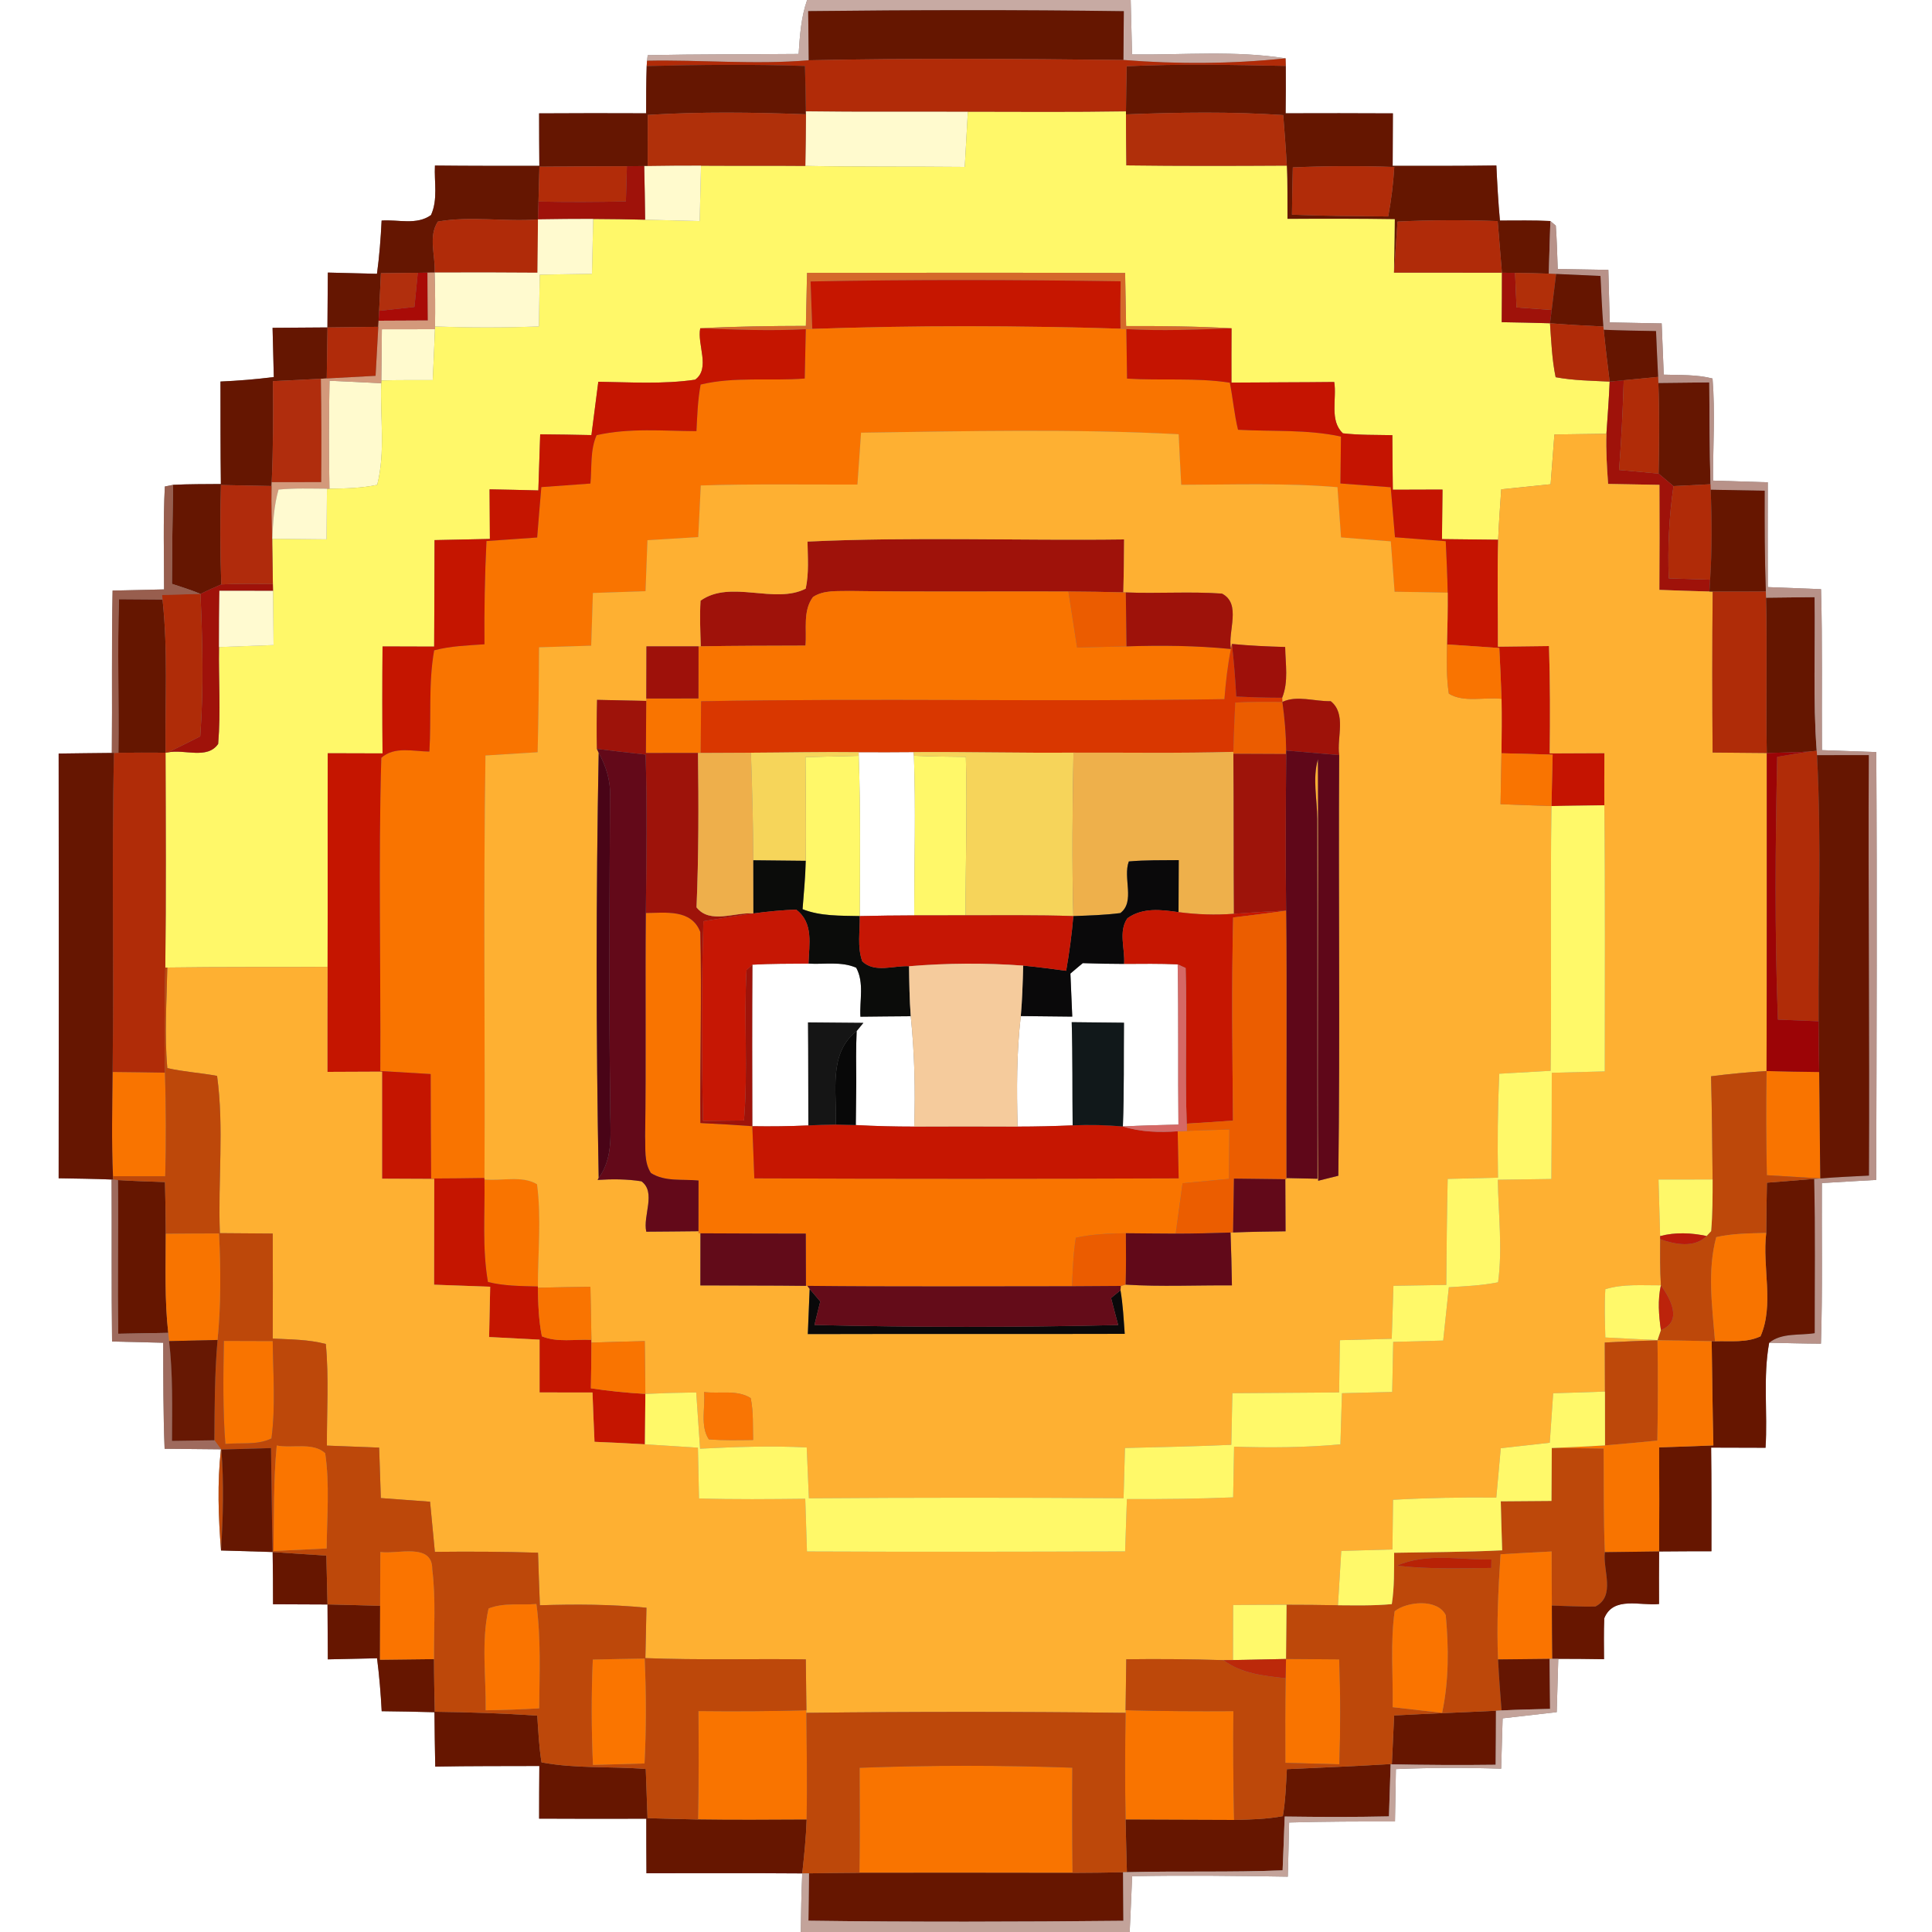 <?xml version="1.0" encoding="UTF-8" ?>
<!DOCTYPE svg PUBLIC "-//W3C//DTD SVG 1.1//EN" "http://www.w3.org/Graphics/SVG/1.1/DTD/svg11.dtd">
<svg width="250pt" height="250pt" viewBox="0 0 250 250" version="1.1" xmlns="http://www.w3.org/2000/svg">
<rect x="0" y="0" width="250" height="250" fill="#808080" stroke="none"/>
<g id="#ffffffff">
<path fill="#ffffff" opacity="1.00" d=" M 0.00 0.00 L 104.44 0.00 C 103.65 2.24 103.50 4.63 103.34 6.98 C 96.83 7.04 90.32 7.00 83.81 7.14 L 83.73 7.86 L 83.68 8.55 C 83.61 10.59 83.61 12.63 83.61 14.66 C 78.99 14.64 74.38 14.64 69.76 14.67 C 69.76 16.93 69.77 19.20 69.79 21.46 C 65.28 21.46 60.78 21.47 56.28 21.42 C 56.17 23.55 56.69 25.82 55.77 27.83 C 53.91 29.17 51.50 28.38 49.38 28.54 C 49.27 30.85 49.09 33.15 48.78 35.43 C 46.66 35.37 44.54 35.33 42.42 35.27 C 42.40 37.64 42.39 40.00 42.37 42.37 C 40.01 42.39 37.64 42.40 35.27 42.42 C 35.33 44.54 35.37 46.66 35.43 48.79 C 33.14 49.08 30.84 49.27 28.53 49.37 C 28.54 53.79 28.52 58.21 28.58 62.63 C 26.52 62.65 24.46 62.63 22.40 62.74 L 21.33 62.95 C 21.10 67.38 21.23 71.83 21.23 76.27 C 19.01 76.32 16.79 76.37 14.57 76.42 C 14.42 83.42 14.54 90.42 14.47 97.43 C 12.18 97.46 9.88 97.47 7.59 97.51 C 7.61 115.83 7.62 134.15 7.59 152.47 C 9.87 152.51 12.15 152.53 14.44 152.63 C 14.48 159.62 14.41 166.60 14.50 173.59 C 16.70 173.65 18.91 173.70 21.12 173.75 C 21.13 178.32 21.12 182.90 21.30 187.47 C 23.73 187.50 26.16 187.52 28.59 187.54 C 28.10 191.90 28.26 196.28 28.60 200.63 C 30.82 200.70 33.05 200.77 35.28 200.83 C 35.32 203.08 35.33 205.33 35.33 207.59 C 37.68 207.60 40.03 207.61 42.38 207.62 C 42.39 209.99 42.40 212.35 42.42 214.72 C 44.54 214.67 46.66 214.63 48.79 214.58 C 49.08 216.85 49.27 219.13 49.39 221.43 C 51.67 221.46 53.95 221.49 56.22 221.56 C 56.24 223.90 56.27 226.25 56.32 228.60 C 60.81 228.51 65.30 228.54 69.79 228.52 C 69.77 230.79 69.76 233.06 69.76 235.33 C 74.38 235.36 79.01 235.35 83.63 235.34 C 83.63 237.69 83.63 240.04 83.65 242.40 C 90.37 242.40 97.09 242.37 103.81 242.42 C 103.70 244.94 103.65 247.47 103.62 250.00 L 0.00 250.00 L 0.00 0.00 Z" />
<path fill="#ffffff" opacity="1.00" d=" M 146.31 0.00 L 250.00 0.00 L 250.00 250.00 L 146.18 250.00 C 146.30 247.59 146.40 245.18 146.50 242.78 C 153.21 242.65 159.93 242.73 166.64 242.84 C 166.71 240.50 166.76 238.16 166.81 235.83 C 171.38 235.70 175.94 235.69 180.51 235.70 C 180.55 233.44 180.59 231.18 180.63 228.92 C 185.17 228.73 189.71 228.72 194.25 228.87 C 194.32 226.69 194.38 224.52 194.44 222.35 C 196.77 222.09 199.11 221.82 201.44 221.55 C 201.50 219.25 201.57 216.95 201.64 214.65 C 203.61 214.65 205.58 214.67 207.56 214.70 C 207.55 212.93 207.52 211.17 207.59 209.41 C 208.75 206.50 212.28 207.82 214.68 207.56 C 214.67 205.29 214.67 203.03 214.69 200.76 C 216.95 200.74 219.20 200.73 221.46 200.73 C 221.46 196.26 221.48 191.79 221.42 187.32 C 223.76 187.33 226.11 187.33 228.46 187.34 C 228.75 182.81 228.11 178.23 228.93 173.75 C 231.16 173.79 233.39 173.86 235.63 173.87 C 235.85 166.94 235.71 160.01 235.75 153.09 C 238.09 152.94 240.44 152.82 242.78 152.68 C 242.83 134.22 242.90 115.77 242.79 97.32 C 240.44 97.23 238.10 97.15 235.76 97.07 C 235.71 90.13 235.84 83.18 235.64 76.24 C 233.34 76.14 231.04 76.05 228.75 75.97 C 228.73 71.45 228.75 66.93 228.75 62.41 C 226.39 62.34 224.03 62.27 221.67 62.19 C 221.65 57.79 221.96 53.37 221.60 48.98 C 219.54 48.45 217.39 48.55 215.29 48.48 C 215.20 46.27 215.11 44.06 215.02 41.85 C 212.78 41.80 210.54 41.76 208.30 41.72 C 208.24 39.45 208.18 37.19 208.12 34.92 C 205.94 34.88 203.75 34.84 201.57 34.81 C 201.50 32.94 201.46 31.06 201.32 29.20 L 200.62 28.60 C 198.45 28.49 196.27 28.54 194.09 28.54 C 193.87 26.17 193.74 23.79 193.63 21.41 C 189.16 21.48 184.68 21.46 180.21 21.46 C 180.23 19.19 180.23 16.93 180.24 14.67 C 175.61 14.64 170.99 14.65 166.36 14.66 C 166.38 12.62 166.40 10.57 166.38 8.53 L 166.35 7.55 C 159.78 6.51 153.11 7.12 146.49 7.05 C 146.43 4.70 146.37 2.35 146.31 0.00 Z" />
<path fill="#ffffff" opacity="1.00" d=" M 111.11 97.33 C 113.48 97.35 115.85 97.34 118.22 97.32 L 118.26 97.79 C 118.51 104.67 118.31 111.56 118.30 118.45 C 115.95 118.46 113.60 118.48 111.25 118.54 C 111.28 111.63 111.36 104.71 111.12 97.80 L 111.11 97.33 Z" />
<path fill="#ffffff" opacity="1.00" d=" M 97.36 124.83 C 99.78 124.69 102.20 124.71 104.62 124.69 C 106.66 124.82 108.85 124.37 110.79 125.22 C 111.85 127.15 111.22 129.45 111.34 131.56 C 113.51 131.53 115.68 131.52 117.85 131.50 C 118.34 136.25 118.46 141.02 118.30 145.78 C 115.78 145.78 113.26 145.72 110.74 145.58 C 110.77 143.73 110.78 141.89 110.80 140.04 C 110.78 137.83 110.75 135.62 110.85 133.42 L 111.72 132.36 C 109.33 132.33 106.94 132.31 104.56 132.30 C 104.60 136.74 104.58 141.19 104.60 145.63 C 102.18 145.74 99.77 145.77 97.35 145.73 C 97.33 138.76 97.32 131.79 97.36 124.83 Z" />
<path fill="#ffffff" opacity="1.00" d=" M 138.51 125.98 C 139.04 125.52 139.57 125.08 140.11 124.63 C 141.89 124.69 143.68 124.73 145.46 124.73 C 147.77 124.72 150.08 124.68 152.39 124.79 C 152.52 131.70 152.41 138.61 152.49 145.52 C 150.09 145.58 147.70 145.64 145.30 145.76 C 145.47 141.29 145.40 136.81 145.44 132.34 C 143.19 132.31 140.93 132.29 138.68 132.27 C 138.81 136.72 138.75 141.17 138.80 145.62 C 136.43 145.72 134.05 145.78 131.68 145.78 C 131.55 141.01 131.54 136.23 132.09 131.48 C 134.31 131.51 136.53 131.53 138.75 131.55 C 138.67 129.69 138.59 127.83 138.51 125.98 Z" />
</g>
<g id="#c7aaa3ff">
<path fill="#c7aaa3" opacity="1.00" d=" M 104.44 0.00 L 146.31 0.00 C 146.37 2.35 146.43 4.70 146.49 7.05 C 153.11 7.12 159.78 6.51 166.35 7.55 C 159.38 8.28 152.35 8.32 145.37 7.76 C 145.38 5.66 145.40 3.56 145.42 1.45 C 131.81 1.26 118.19 1.29 104.58 1.44 C 104.60 3.56 104.63 5.68 104.65 7.80 C 97.68 8.39 90.70 7.72 83.73 7.86 L 83.81 7.14 C 90.32 7.00 96.83 7.04 103.34 6.98 C 103.50 4.63 103.65 2.24 104.44 0.00 Z" />
</g>
<g id="#651600ff">
<path fill="#651600" opacity="1.00" d=" M 104.58 1.44 C 118.19 1.29 131.81 1.26 145.42 1.45 C 145.40 3.56 145.38 5.66 145.37 7.76 C 131.80 7.61 118.21 7.51 104.65 7.80 C 104.63 5.68 104.60 3.56 104.58 1.44 Z" />
<path fill="#651600" opacity="1.00" d=" M 145.79 8.57 C 152.65 8.25 159.52 8.39 166.38 8.53 C 166.40 10.57 166.38 12.62 166.36 14.66 C 170.99 14.65 175.61 14.64 180.24 14.67 C 180.23 16.93 180.23 19.19 180.21 21.46 C 184.68 21.46 189.16 21.48 193.63 21.41 C 193.74 23.79 193.87 26.17 194.09 28.54 C 196.27 28.54 198.45 28.49 200.62 28.60 C 200.54 30.87 200.48 33.14 200.41 35.41 C 198.96 35.36 197.50 35.33 196.05 35.31 C 195.63 35.30 194.78 35.29 194.35 35.29 C 194.16 33.06 193.98 30.84 193.80 28.61 C 189.48 28.45 185.16 28.46 180.84 28.67 C 180.69 30.87 180.54 33.07 180.38 35.28 C 180.41 32.97 180.44 30.67 180.48 28.37 C 175.86 28.30 171.23 28.30 166.60 28.33 C 166.59 26.03 166.61 23.72 166.51 21.43 C 166.39 19.24 166.22 17.07 166.05 14.89 C 159.27 14.43 152.48 14.53 145.70 14.80 L 145.70 14.42 C 145.71 12.47 145.75 10.52 145.79 8.57 M 167.29 21.66 C 167.24 23.70 167.20 25.74 167.18 27.78 C 171.32 27.95 175.48 27.97 179.63 28.01 C 180.03 25.90 180.29 23.76 180.42 21.61 C 176.05 21.45 171.67 21.47 167.29 21.66 Z" />
<path fill="#651600" opacity="1.00" d=" M 228.52 77.34 C 230.61 77.31 232.71 77.29 234.81 77.27 C 234.92 83.90 234.58 90.53 235.08 97.15 L 234.15 97.25 C 232.30 97.36 230.46 97.39 228.62 97.44 C 228.49 90.74 228.68 84.04 228.52 77.34 Z" />
<path fill="#651600" opacity="1.00" d=" M 15.39 77.53 C 17.27 77.54 19.15 77.55 21.03 77.57 C 21.75 84.16 21.35 90.79 21.42 97.40 C 19.38 97.39 17.35 97.38 15.32 97.41 C 15.40 90.78 15.19 84.15 15.39 77.53 Z" />
<path fill="#651600" opacity="1.00" d=" M 15.25 152.70 C 17.28 152.83 19.32 152.89 21.35 152.96 C 21.40 155.19 21.44 157.42 21.45 159.65 C 21.45 163.92 21.29 168.21 21.77 172.47 C 19.61 172.51 17.46 172.55 15.30 172.59 C 15.17 165.96 15.33 159.33 15.25 152.70 Z" />
</g>
<g id="#b12b08ff">
<path fill="#b12b08" opacity="1.00" d=" M 83.73 7.86 C 90.70 7.72 97.68 8.39 104.65 7.80 C 118.21 7.51 131.80 7.61 145.37 7.76 C 152.35 8.32 159.38 8.28 166.35 7.55 L 166.38 8.53 C 159.52 8.39 152.65 8.25 145.79 8.57 C 145.75 10.52 145.71 12.47 145.70 14.42 C 138.88 14.53 132.06 14.48 125.24 14.47 C 118.26 14.43 111.27 14.51 104.28 14.41 C 104.26 12.45 104.21 10.50 104.16 8.54 C 97.34 8.30 90.51 8.38 83.68 8.55 L 83.73 7.86 Z" />
</g>
<g id="#651601ff">
<path fill="#651601" opacity="1.00" d=" M 83.68 8.55 C 90.51 8.38 97.34 8.30 104.16 8.54 C 104.21 10.50 104.26 12.45 104.28 14.41 L 104.29 14.79 C 97.47 14.53 90.64 14.44 83.82 14.87 C 83.82 17.08 83.80 19.28 83.81 21.49 C 83.70 21.49 83.47 21.49 83.36 21.49 C 82.80 21.50 81.68 21.51 81.12 21.51 C 77.34 21.52 73.57 21.53 69.80 21.57 C 69.76 23.07 69.72 24.57 69.68 26.08 C 69.66 26.66 69.63 27.81 69.61 28.39 C 65.31 28.72 60.90 27.92 56.66 28.67 C 55.38 30.61 56.37 33.11 56.24 35.27 L 55.32 35.28 L 54.06 35.30 C 52.47 35.31 50.88 35.33 49.29 35.35 C 49.22 36.97 49.14 38.60 49.06 40.22 L 48.99 41.50 L 48.95 42.29 C 46.76 42.31 44.57 42.34 42.38 42.37 C 42.35 44.57 42.31 46.77 42.28 48.97 L 41.52 49.01 C 39.45 49.13 37.38 49.22 35.31 49.32 C 35.37 53.67 35.35 58.03 35.16 62.39 L 35.14 62.89 C 32.96 62.84 30.77 62.80 28.59 62.76 C 28.48 67.05 28.48 71.34 28.63 75.62 C 27.72 76.01 26.82 76.42 25.94 76.85 C 24.74 76.34 23.48 75.96 22.25 75.55 C 22.27 71.28 22.32 67.01 22.40 62.74 C 24.46 62.63 26.52 62.65 28.58 62.63 C 28.52 58.21 28.54 53.79 28.53 49.37 C 30.84 49.27 33.14 49.08 35.43 48.79 C 35.37 46.66 35.33 44.54 35.27 42.42 C 37.64 42.40 40.01 42.39 42.37 42.37 C 42.39 40.00 42.40 37.64 42.42 35.27 C 44.54 35.33 46.66 35.37 48.78 35.43 C 49.09 33.15 49.27 30.85 49.38 28.54 C 51.50 28.38 53.91 29.17 55.77 27.83 C 56.69 25.82 56.17 23.55 56.28 21.42 C 60.78 21.47 65.28 21.46 69.79 21.46 C 69.77 19.20 69.76 16.93 69.76 14.67 C 74.38 14.64 78.99 14.64 83.61 14.66 C 83.61 12.63 83.61 10.59 83.68 8.55 Z" />
<path fill="#651601" opacity="1.00" d=" M 214.59 49.55 C 216.78 49.52 218.98 49.50 221.18 49.48 C 221.22 53.87 221.21 58.27 221.34 62.66 C 219.74 62.74 218.14 62.82 216.55 62.90 C 215.90 62.36 215.26 61.82 214.62 61.28 C 214.70 57.37 214.74 53.46 214.59 49.55 Z" />
</g>
<g id="#fffaceff">
<path fill="#ffface" opacity="1.00" d=" M 104.28 14.41 C 111.27 14.51 118.26 14.43 125.24 14.47 C 125.11 16.85 124.98 19.22 124.84 21.60 C 117.96 21.53 111.09 21.61 104.21 21.47 C 104.25 19.24 104.28 17.02 104.29 14.79 L 104.28 14.41 Z" />
<path fill="#ffface" opacity="1.00" d=" M 49.41 42.61 C 51.70 42.60 53.99 42.60 56.28 42.60 C 56.20 44.80 56.10 46.99 56.00 49.19 C 53.78 49.19 51.56 49.17 49.34 49.23 C 49.37 47.02 49.40 44.81 49.41 42.61 Z" />
<path fill="#ffface" opacity="1.00" d=" M 42.64 49.27 C 44.88 49.36 47.10 49.48 49.33 49.59 C 49.17 53.97 49.90 58.45 48.81 62.74 C 46.78 63.17 44.70 63.21 42.63 63.24 C 42.54 58.58 42.55 53.92 42.64 49.27 Z" />
</g>
<g id="#fff869ff">
<path fill="#fff869" opacity="1.00" d=" M 125.24 14.47 C 132.06 14.48 138.88 14.53 145.70 14.42 L 145.70 14.80 C 145.70 17.00 145.73 19.20 145.75 21.40 C 152.67 21.49 159.59 21.47 166.51 21.43 C 166.61 23.72 166.59 26.03 166.60 28.33 C 171.23 28.30 175.86 28.30 180.48 28.37 C 180.44 30.67 180.41 32.97 180.38 35.28 C 185.04 35.27 189.70 35.29 194.35 35.29 C 194.35 37.42 194.34 39.56 194.32 41.69 C 196.40 41.73 198.48 41.76 200.57 41.83 C 200.74 44.16 200.82 46.51 201.30 48.81 C 203.60 49.24 205.96 49.26 208.29 49.38 C 208.20 51.63 208.02 53.88 207.87 56.13 C 205.63 56.16 203.38 56.19 201.14 56.22 C 200.97 58.37 200.81 60.51 200.65 62.66 C 198.52 62.88 196.39 63.10 194.26 63.32 C 194.11 65.49 193.95 67.66 193.86 69.84 C 191.43 69.81 189.01 69.79 186.59 69.76 C 186.61 67.62 186.64 65.49 186.66 63.35 C 184.52 63.36 182.37 63.37 180.23 63.37 C 180.20 61.02 180.18 58.66 180.17 56.31 C 178.03 56.27 175.89 56.31 173.77 56.07 C 172.00 54.41 173.00 51.60 172.65 49.43 C 168.21 49.48 163.78 49.47 159.35 49.51 C 159.34 47.17 159.35 44.82 159.36 42.48 C 154.82 42.22 150.27 42.18 145.72 42.19 C 145.68 39.90 145.63 37.61 145.59 35.32 C 131.87 35.28 118.15 35.29 104.43 35.31 C 104.38 37.60 104.33 39.88 104.28 42.17 C 99.72 42.18 95.16 42.23 90.61 42.48 C 90.18 44.57 91.97 47.68 89.95 49.13 C 85.80 49.74 81.60 49.46 77.42 49.40 C 77.13 51.70 76.82 54.00 76.53 56.30 C 74.32 56.25 72.11 56.22 69.90 56.20 C 69.82 58.62 69.75 61.04 69.66 63.46 C 67.55 63.40 65.45 63.36 63.35 63.32 C 63.36 65.46 63.37 67.60 63.39 69.74 C 61.00 69.79 58.62 69.84 56.23 69.89 C 56.21 74.48 56.21 79.07 56.18 83.67 C 53.95 83.66 51.73 83.65 49.50 83.65 C 49.46 88.26 49.46 92.87 49.50 97.49 C 47.14 97.48 44.77 97.47 42.41 97.47 C 42.38 106.68 42.42 115.90 42.39 125.11 C 35.47 125.16 28.56 125.10 21.65 125.20 L 21.39 125.20 C 21.50 115.93 21.45 106.67 21.42 97.40 L 21.73 97.36 C 23.82 96.90 26.82 98.32 28.23 96.26 C 28.58 92.09 28.27 87.91 28.34 83.73 C 30.69 83.64 33.05 83.56 35.40 83.47 C 35.38 81.13 35.36 78.79 35.33 76.46 L 35.31 75.58 C 35.29 73.86 35.25 72.14 35.23 70.41 L 35.24 69.72 C 37.58 69.75 39.91 69.77 42.25 69.79 C 42.27 67.61 42.29 65.42 42.31 63.24 L 42.63 63.24 C 44.70 63.21 46.78 63.17 48.81 62.74 C 49.90 58.45 49.17 53.97 49.33 49.59 C 49.34 49.50 49.34 49.32 49.34 49.23 C 51.56 49.17 53.78 49.19 56.00 49.19 C 56.10 46.99 56.20 44.80 56.28 42.60 L 56.29 42.24 C 60.77 42.41 65.25 42.41 69.73 42.24 C 69.77 40.01 69.80 37.77 69.84 35.54 C 72.09 35.50 74.35 35.46 76.60 35.43 C 76.65 33.07 76.71 30.70 76.76 28.33 C 79.00 28.34 81.24 28.37 83.48 28.43 C 85.83 28.49 88.18 28.55 90.54 28.61 C 90.59 26.22 90.65 23.83 90.71 21.44 C 95.21 21.47 99.71 21.43 104.21 21.47 C 111.09 21.61 117.96 21.53 124.84 21.60 C 124.98 19.22 125.11 16.85 125.24 14.47 Z" />
<path fill="#fff869" opacity="1.00" d=" M 104.23 97.97 C 106.53 97.91 108.83 97.86 111.12 97.80 C 111.36 104.71 111.28 111.63 111.25 118.54 C 108.77 118.48 106.20 118.58 103.85 117.65 C 104.01 115.56 104.22 113.48 104.26 111.39 C 104.32 106.92 104.25 102.45 104.23 97.97 Z" />
<path fill="#fff869" opacity="1.00" d=" M 118.26 97.79 C 120.50 97.90 122.74 97.91 124.98 97.94 C 125.18 104.78 124.93 111.61 124.95 118.44 C 122.73 118.45 120.51 118.44 118.30 118.45 C 118.31 111.56 118.51 104.67 118.26 97.79 Z" />
</g>
<g id="#b0300aff">
<path fill="#b0300a" opacity="1.00" d=" M 83.82 14.87 C 90.64 14.44 97.47 14.53 104.29 14.79 C 104.28 17.02 104.25 19.24 104.21 21.47 C 99.71 21.43 95.21 21.47 90.71 21.44 C 88.41 21.44 86.11 21.45 83.81 21.49 C 83.80 19.28 83.82 17.08 83.82 14.87 Z" />
</g>
<g id="#b02f0aff">
<path fill="#b02f0a" opacity="1.00" d=" M 145.70 14.80 C 152.48 14.53 159.27 14.43 166.05 14.89 C 166.22 17.07 166.39 19.24 166.51 21.43 C 159.59 21.47 152.67 21.49 145.75 21.40 C 145.73 19.20 145.70 17.00 145.70 14.80 Z" />
</g>
<g id="#fffacdff">
<path fill="#fffacd" opacity="1.00" d=" M 83.36 21.49 C 83.47 21.49 83.70 21.49 83.81 21.49 C 86.11 21.45 88.41 21.44 90.71 21.44 C 90.65 23.83 90.59 26.22 90.54 28.61 C 88.18 28.55 85.83 28.49 83.48 28.43 C 83.45 26.11 83.42 23.80 83.36 21.49 Z" />
</g>
<g id="#b22c09ff">
<path fill="#b22c09" opacity="1.00" d=" M 69.80 21.57 C 73.57 21.53 77.34 21.52 81.12 21.51 C 81.07 23.03 81.03 24.54 80.99 26.06 C 77.22 26.15 73.45 26.16 69.68 26.08 C 69.72 24.57 69.76 23.07 69.80 21.57 Z" />
</g>
<g id="#9f120aff">
<path fill="#9f120a" opacity="1.00" d=" M 81.12 21.51 C 81.68 21.51 82.80 21.50 83.36 21.49 C 83.42 23.80 83.45 26.11 83.48 28.43 C 81.24 28.37 79.00 28.34 76.76 28.33 C 74.38 28.33 72.00 28.35 69.61 28.39 C 69.63 27.81 69.66 26.66 69.68 26.08 C 73.45 26.16 77.22 26.15 80.99 26.06 C 81.03 24.54 81.07 23.03 81.12 21.51 Z" />
<path fill="#9f120a" opacity="1.00" d=" M 194.35 35.29 C 194.78 35.29 195.63 35.30 196.05 35.31 C 196.11 36.80 196.17 38.29 196.24 39.78 C 197.75 39.89 199.27 40.00 200.79 40.11 C 200.73 40.54 200.62 41.40 200.57 41.83 C 198.48 41.76 196.40 41.73 194.32 41.69 C 194.34 39.56 194.35 37.42 194.35 35.29 Z" />
<path fill="#9f120a" opacity="1.00" d=" M 208.29 49.38 C 208.75 49.34 209.65 49.24 210.11 49.20 C 210.00 53.07 209.80 56.94 209.51 60.81 C 211.21 60.96 212.91 61.12 214.62 61.28 C 215.26 61.82 215.90 62.36 216.55 62.90 C 215.98 66.85 215.78 70.85 215.94 74.84 C 217.72 74.90 219.50 74.96 221.29 75.01 C 221.27 75.39 221.22 76.16 221.20 76.54 C 219.04 76.49 216.88 76.41 214.72 76.33 C 214.75 71.80 214.75 67.27 214.73 62.74 C 212.51 62.70 210.30 62.66 208.09 62.62 C 207.93 60.46 207.80 58.29 207.87 56.13 C 208.02 53.88 208.20 51.63 208.29 49.38 Z" />
<path fill="#9f120a" opacity="1.00" d=" M 104.49 70.08 C 118.13 69.44 131.80 69.98 145.46 69.80 C 145.45 72.08 145.42 74.37 145.36 76.65 C 142.99 76.59 140.62 76.55 138.25 76.54 C 128.83 76.50 119.41 76.61 109.99 76.47 C 108.38 76.52 106.64 76.32 105.21 77.24 C 103.85 79.05 104.42 81.44 104.23 83.54 C 99.71 83.55 95.20 83.56 90.68 83.63 C 90.62 81.67 90.53 79.70 90.65 77.73 C 94.52 74.96 100.23 78.24 104.26 76.17 C 104.69 74.17 104.52 72.11 104.49 70.08 Z" />
<path fill="#9f120a" opacity="1.00" d=" M 25.94 76.85 C 26.82 76.42 27.72 76.01 28.63 75.62 C 30.86 75.51 33.09 75.55 35.31 75.58 L 35.33 76.46 C 33.01 76.46 30.70 76.45 28.39 76.45 C 28.36 78.88 28.34 81.30 28.34 83.73 C 28.27 87.91 28.58 92.09 28.23 96.26 C 26.82 98.32 23.82 96.90 21.73 97.36 C 23.13 96.69 24.52 95.98 25.91 95.28 C 26.36 89.15 26.21 82.99 25.94 76.85 Z" />
</g>
<g id="#b12c09ff">
<path fill="#b12c09" opacity="1.00" d=" M 167.29 21.66 C 171.67 21.47 176.05 21.45 180.42 21.61 C 180.29 23.76 180.03 25.90 179.63 28.01 C 175.48 27.97 171.32 27.95 167.18 27.78 C 167.20 25.74 167.24 23.70 167.29 21.66 Z" />
</g>
<g id="#b02b09ff">
<path fill="#b02b09" opacity="1.00" d=" M 56.66 28.67 C 60.90 27.92 65.31 28.72 69.61 28.39 C 69.59 30.69 69.58 32.99 69.55 35.29 C 65.11 35.25 60.68 35.25 56.24 35.27 C 56.37 33.11 55.38 30.61 56.66 28.67 Z" />
<path fill="#b02b09" opacity="1.00" d=" M 180.84 28.67 C 185.16 28.46 189.48 28.45 193.80 28.61 C 193.98 30.84 194.16 33.06 194.35 35.29 C 189.70 35.29 185.04 35.27 180.38 35.28 C 180.54 33.07 180.69 30.87 180.84 28.67 Z" />
</g>
<g id="#fffacfff">
<path fill="#fffacf" opacity="1.00" d=" M 69.61 28.39 C 72.00 28.35 74.38 28.33 76.76 28.33 C 76.71 30.70 76.65 33.07 76.60 35.43 C 74.35 35.46 72.09 35.50 69.84 35.54 C 69.80 37.77 69.77 40.01 69.73 42.24 C 65.25 42.41 60.77 42.41 56.29 42.24 C 56.33 39.92 56.31 37.59 56.24 35.27 C 60.68 35.25 65.11 35.25 69.55 35.29 C 69.58 32.99 69.59 30.69 69.61 28.39 Z" />
</g>
<g id="#b89289ff">
<path fill="#b89289" opacity="1.00" d=" M 200.41 35.41 C 200.48 33.14 200.54 30.87 200.62 28.60 L 201.32 29.20 C 201.46 31.06 201.50 32.94 201.57 34.81 C 203.75 34.84 205.94 34.88 208.12 34.92 C 208.18 37.19 208.24 39.45 208.30 41.72 C 210.54 41.76 212.78 41.80 215.02 41.85 C 215.11 44.06 215.20 46.27 215.29 48.48 C 217.39 48.55 219.54 48.45 221.60 48.98 C 221.96 53.37 221.65 57.79 221.67 62.19 C 224.03 62.27 226.39 62.34 228.75 62.41 C 228.75 66.93 228.73 71.45 228.75 75.97 C 231.04 76.05 233.34 76.14 235.64 76.24 C 235.84 83.18 235.71 90.13 235.76 97.07 C 238.10 97.15 240.44 97.23 242.79 97.32 C 242.90 115.77 242.83 134.22 242.78 152.68 C 240.44 152.82 238.09 152.94 235.75 153.09 C 235.71 160.01 235.85 166.94 235.63 173.87 C 233.39 173.86 231.16 173.79 228.93 173.75 C 230.56 172.43 232.87 172.83 234.82 172.51 C 234.81 165.86 234.91 159.20 234.75 152.55 L 235.55 152.49 C 237.64 152.32 239.74 152.23 241.84 152.12 C 241.93 133.98 241.73 115.85 241.82 97.71 C 239.58 97.71 237.35 97.71 235.12 97.72 L 235.08 97.15 C 234.58 90.53 234.92 83.90 234.81 77.27 C 232.71 77.29 230.61 77.31 228.52 77.34 L 228.50 76.54 C 228.34 72.19 228.34 67.84 228.35 63.50 C 226.02 63.45 223.69 63.41 221.36 63.37 L 221.34 62.66 C 221.21 58.27 221.22 53.87 221.18 49.48 C 218.98 49.50 216.78 49.52 214.59 49.55 C 214.58 49.36 214.57 48.97 214.56 48.77 C 214.46 46.79 214.37 44.82 214.29 42.84 C 212.03 42.80 209.77 42.77 207.52 42.67 C 207.51 42.56 207.48 42.36 207.47 42.25 C 207.30 40.07 207.21 37.89 207.10 35.71 C 205.18 35.62 203.27 35.53 201.36 35.45 C 201.12 35.44 200.65 35.42 200.41 35.41 Z" />
</g>
<g id="#b12f0dff">
<path fill="#b12f0d" opacity="1.00" d=" M 49.29 35.35 C 50.88 35.33 52.47 35.31 54.06 35.30 C 53.91 36.77 53.77 38.24 53.63 39.72 C 52.10 39.88 50.58 40.05 49.06 40.22 C 49.14 38.60 49.22 36.97 49.29 35.35 Z" />
</g>
<g id="#a90b07ff">
<path fill="#a90b07" opacity="1.00" d=" M 54.06 35.30 L 55.32 35.28 C 55.34 37.34 55.36 39.41 55.37 41.47 C 53.25 41.48 51.12 41.49 48.99 41.50 L 49.06 40.22 C 50.58 40.05 52.10 39.88 53.63 39.72 C 53.77 38.24 53.91 36.77 54.06 35.30 Z" />
</g>
<g id="#d3997bff">
<path fill="#d3997b" opacity="1.00" d=" M 55.32 35.28 L 56.24 35.27 C 56.31 37.59 56.33 39.92 56.29 42.24 L 56.28 42.60 C 53.99 42.60 51.70 42.60 49.41 42.61 C 49.40 44.81 49.37 47.02 49.34 49.23 C 49.34 49.32 49.34 49.50 49.33 49.59 C 47.10 49.48 44.88 49.36 42.64 49.27 C 42.55 53.92 42.54 58.58 42.63 63.24 L 42.31 63.24 C 40.22 63.23 38.12 63.15 36.04 63.35 C 35.45 65.42 35.32 67.58 35.24 69.72 L 35.23 70.41 C 35.17 67.91 35.09 65.40 35.14 62.89 L 35.16 62.39 C 37.29 62.39 39.43 62.38 41.56 62.38 C 41.60 57.92 41.59 53.47 41.52 49.01 L 42.28 48.97 C 44.38 48.85 46.49 48.74 48.60 48.63 C 48.71 46.51 48.83 44.40 48.95 42.29 L 48.99 41.50 C 51.12 41.49 53.25 41.48 55.37 41.47 C 55.36 39.41 55.34 37.34 55.32 35.28 Z" />
</g>
<g id="#d5692aff">
<path fill="#d5692a" opacity="1.00" d=" M 104.43 35.31 C 118.15 35.29 131.87 35.28 145.59 35.32 C 145.63 37.61 145.68 39.90 145.72 42.19 C 150.27 42.18 154.82 42.22 159.36 42.48 C 154.82 42.66 150.28 42.84 145.75 42.59 C 145.56 42.57 145.18 42.55 144.99 42.53 C 144.95 40.49 144.99 38.44 145.01 36.40 C 131.64 36.20 118.26 36.16 104.89 36.42 C 104.96 38.47 105.04 40.51 105.11 42.56 C 104.90 42.57 104.48 42.59 104.27 42.60 C 99.72 42.84 95.16 42.66 90.61 42.48 C 95.16 42.23 99.72 42.18 104.28 42.17 C 104.33 39.88 104.38 37.60 104.43 35.31 Z" />
</g>
<g id="#b12f09ff">
<path fill="#b12f09" opacity="1.00" d=" M 196.05 35.31 C 197.50 35.33 198.96 35.36 200.41 35.41 C 200.65 35.42 201.12 35.44 201.36 35.45 C 201.17 37.00 200.98 38.55 200.79 40.11 C 199.27 40.00 197.75 39.89 196.24 39.78 C 196.17 38.29 196.11 36.80 196.05 35.31 Z" />
</g>
<g id="#651500ff">
<path fill="#651500" opacity="1.00" d=" M 201.36 35.45 C 203.27 35.53 205.18 35.62 207.10 35.71 C 207.21 37.89 207.30 40.07 207.47 42.25 C 205.17 42.15 202.86 42.01 200.57 41.83 C 200.62 41.40 200.73 40.54 200.79 40.11 C 200.98 38.55 201.17 37.00 201.36 35.45 Z" />
<path fill="#651500" opacity="1.00" d=" M 207.52 42.67 C 209.77 42.77 212.03 42.80 214.29 42.84 C 214.37 44.82 214.46 46.79 214.56 48.77 C 213.07 48.91 211.59 49.05 210.11 49.20 C 209.65 49.24 208.75 49.34 208.29 49.38 C 208.01 47.15 207.74 44.91 207.52 42.67 Z" />
</g>
<g id="#c61600ff">
<path fill="#c61600" opacity="1.00" d=" M 104.89 36.42 C 118.26 36.16 131.64 36.20 145.01 36.40 C 144.99 38.44 144.95 40.49 144.99 42.53 C 131.71 42.13 118.39 42.09 105.11 42.56 C 105.04 40.51 104.96 38.47 104.89 36.42 Z" />
</g>
<g id="#b02b0aff">
<path fill="#b02b0a" opacity="1.00" d=" M 42.38 42.37 C 44.57 42.34 46.76 42.31 48.95 42.29 C 48.83 44.40 48.71 46.51 48.60 48.63 C 46.49 48.74 44.38 48.85 42.28 48.97 C 42.31 46.77 42.35 44.57 42.38 42.37 Z" />
</g>
<g id="#f97400ff">
<path fill="#f97400" opacity="1.00" d=" M 105.11 42.56 C 118.39 42.09 131.71 42.13 144.99 42.53 C 145.18 42.55 145.56 42.57 145.75 42.59 C 145.77 44.72 145.81 46.85 145.84 48.99 C 150.27 49.27 154.74 48.84 159.14 49.52 C 159.54 51.54 159.71 53.61 160.20 55.61 C 164.64 55.86 169.14 55.54 173.52 56.49 C 173.49 58.51 173.47 60.54 173.45 62.56 C 175.62 62.72 177.79 62.88 179.96 63.05 C 180.14 65.20 180.32 67.36 180.51 69.52 C 182.70 69.69 184.89 69.86 187.08 70.03 C 187.18 72.25 187.29 74.47 187.33 76.69 C 185.04 76.64 182.75 76.60 180.46 76.57 C 180.30 74.39 180.13 72.22 179.97 70.05 C 177.82 69.88 175.67 69.71 173.53 69.54 C 173.38 67.37 173.22 65.20 173.07 63.04 C 166.34 62.47 159.59 62.72 152.85 62.73 C 152.73 60.55 152.62 58.37 152.52 56.19 C 138.84 55.47 125.11 55.79 111.42 55.99 C 111.26 58.23 111.11 60.46 110.95 62.70 C 104.19 62.72 97.43 62.60 90.68 62.82 C 90.57 65.04 90.46 67.27 90.35 69.50 C 88.16 69.63 85.97 69.77 83.78 69.90 C 83.70 72.10 83.61 74.30 83.53 76.50 C 81.26 76.57 78.99 76.65 76.72 76.73 C 76.64 79.00 76.57 81.28 76.50 83.55 C 74.25 83.62 72.00 83.69 69.75 83.76 C 69.73 88.29 69.68 92.81 69.57 97.34 C 67.32 97.48 65.07 97.61 62.82 97.76 C 62.53 115.98 62.79 134.21 62.69 152.43 C 60.39 152.47 58.09 152.49 55.79 152.50 C 55.75 148.00 55.74 143.49 55.73 138.98 C 53.56 138.85 51.39 138.72 49.21 138.59 C 49.28 125.08 48.95 111.55 49.34 98.06 C 51.05 96.53 53.51 97.24 55.56 97.25 C 55.83 92.88 55.41 88.47 56.18 84.15 C 58.31 83.59 60.51 83.52 62.69 83.37 C 62.65 78.92 62.73 74.46 62.95 70.01 C 65.13 69.85 67.32 69.70 69.51 69.55 C 69.68 67.37 69.86 65.20 70.05 63.03 C 72.17 62.88 74.28 62.72 76.40 62.57 C 76.60 60.49 76.34 58.27 77.20 56.31 C 81.44 55.35 85.81 55.77 90.12 55.79 C 90.22 53.77 90.29 51.75 90.66 49.76 C 95.07 48.70 99.65 49.33 104.13 48.98 C 104.18 46.86 104.22 44.73 104.27 42.60 C 104.48 42.59 104.90 42.57 105.11 42.56 Z" />
<path fill="#f97400" opacity="1.00" d=" M 105.21 77.24 C 106.64 76.32 108.38 76.52 109.99 76.47 C 119.41 76.61 128.83 76.50 138.25 76.54 C 138.62 78.95 139.00 81.37 139.37 83.79 C 141.50 83.74 143.63 83.69 145.77 83.64 C 150.27 83.49 154.79 83.54 159.28 83.98 C 158.85 86.12 158.61 88.29 158.44 90.47 C 135.87 90.83 113.29 90.33 90.72 90.74 C 90.70 92.97 90.68 95.20 90.67 97.43 L 90.32 97.43 C 88.07 97.44 85.82 97.44 83.58 97.44 C 83.59 95.19 83.60 92.95 83.62 90.70 L 83.63 90.39 C 85.88 90.39 88.13 90.39 90.38 90.38 C 90.38 88.13 90.39 85.89 90.39 83.64 L 90.68 83.63 C 95.20 83.56 99.71 83.55 104.23 83.54 C 104.42 81.44 103.85 79.05 105.21 77.24 Z" />
<path fill="#f97400" opacity="1.00" d=" M 83.57 118.14 C 86.17 118.13 89.45 117.60 90.62 120.60 C 90.82 128.83 90.57 137.08 90.63 145.32 C 92.87 145.43 95.11 145.56 97.35 145.73 C 97.45 147.98 97.52 150.23 97.61 152.48 C 115.91 152.55 134.22 152.55 152.52 152.48 C 152.48 150.45 152.44 148.42 152.39 146.39 C 152.69 146.38 153.29 146.35 153.59 146.34 C 155.41 146.26 157.25 146.21 159.08 146.16 C 159.06 148.29 159.04 150.42 159.02 152.54 C 157.02 152.73 155.02 152.92 153.02 153.11 C 152.72 155.28 152.42 157.46 152.13 159.63 C 149.98 159.63 147.84 159.59 145.69 159.58 C 143.52 159.61 141.33 159.69 139.21 160.16 C 138.88 162.23 138.82 164.34 138.71 166.44 C 127.30 166.44 115.88 166.51 104.47 166.39 L 104.29 166.39 C 104.29 164.14 104.28 161.88 104.27 159.63 C 99.73 159.62 95.19 159.62 90.64 159.59 L 90.38 159.59 L 90.38 159.32 C 90.38 157.13 90.38 154.94 90.39 152.76 C 88.33 152.55 86.06 152.95 84.23 151.79 C 83.31 150.37 83.55 148.62 83.48 147.02 C 83.62 137.39 83.48 127.77 83.57 118.14 Z" />
<path fill="#f97400" opacity="1.00" d=" M 14.57 138.71 C 16.83 138.73 19.09 138.76 21.35 138.80 C 21.48 143.26 21.51 147.74 21.38 152.21 C 19.12 152.20 16.87 152.21 14.62 152.20 C 14.42 147.71 14.53 143.21 14.57 138.71 Z" />
<path fill="#f97400" opacity="1.00" d=" M 228.59 138.59 C 230.86 138.66 233.13 138.69 235.40 138.72 C 235.48 143.31 235.47 147.90 235.55 152.49 C 233.24 152.35 230.93 152.21 228.63 152.07 C 228.53 147.58 228.51 143.08 228.59 138.59 Z" />
<path fill="#f97400" opacity="1.00" d=" M 62.69 152.62 C 64.90 152.85 67.53 152.07 69.49 153.24 C 70.07 157.63 69.60 162.06 69.60 166.47 C 67.44 166.41 65.25 166.42 63.14 165.89 C 62.38 161.51 62.76 157.04 62.69 152.62 Z" />
<path fill="#f97400" opacity="1.00" d=" M 28.97 173.51 C 31.08 173.51 33.18 173.52 35.29 173.53 C 35.34 177.73 35.67 181.95 35.13 186.13 C 33.29 187.04 31.13 186.65 29.16 186.85 C 28.82 182.41 28.89 177.96 28.97 173.51 Z" />
<path fill="#f97400" opacity="1.00" d=" M 166.41 214.67 C 168.71 214.68 171.00 214.70 173.29 214.72 C 173.46 219.24 173.46 223.78 173.31 228.30 C 170.98 228.24 168.65 228.18 166.32 228.11 C 166.31 224.46 166.30 220.81 166.36 217.16 C 166.37 216.54 166.40 215.30 166.41 214.67 Z" />
<path fill="#f97400" opacity="1.00" d=" M 90.37 221.41 C 95.03 221.46 99.69 221.44 104.35 221.31 L 104.35 221.64 C 104.39 226.24 104.46 230.85 104.38 235.45 C 99.69 235.47 95.01 235.51 90.32 235.44 C 90.42 230.77 90.43 226.09 90.37 221.41 Z" />
<path fill="#f97400" opacity="1.00" d=" M 145.65 221.30 C 150.30 221.43 154.95 221.45 159.60 221.42 C 159.56 226.11 159.58 230.80 159.69 235.50 C 155.01 235.49 150.33 235.46 145.65 235.45 C 145.56 230.84 145.58 226.24 145.65 221.64 L 145.65 221.30 Z" />
<path fill="#f97400" opacity="1.00" d=" M 111.23 228.75 C 120.40 228.41 129.59 228.41 138.76 228.74 C 138.73 233.28 138.74 237.81 138.79 242.35 C 129.60 242.33 120.40 242.33 111.21 242.34 C 111.26 237.81 111.26 233.28 111.23 228.75 Z" />
</g>
<g id="#b02b08ff">
<path fill="#b02b08" opacity="1.00" d=" M 200.57 41.83 C 202.86 42.01 205.17 42.15 207.47 42.25 C 207.48 42.36 207.51 42.56 207.52 42.67 C 207.74 44.91 208.01 47.15 208.29 49.38 C 205.96 49.26 203.60 49.24 201.30 48.81 C 200.82 46.51 200.74 44.16 200.57 41.83 Z" />
<path fill="#b02b08" opacity="1.00" d=" M 216.55 62.90 C 218.14 62.82 219.74 62.74 221.34 62.66 L 221.36 63.37 C 221.52 67.25 221.54 71.14 221.29 75.01 C 219.50 74.96 217.72 74.90 215.94 74.84 C 215.78 70.85 215.98 66.85 216.55 62.90 Z" />
</g>
<g id="#c51500ff">
<path fill="#c51500" opacity="1.00" d=" M 90.61 42.48 C 95.16 42.66 99.72 42.84 104.27 42.60 C 104.22 44.73 104.18 46.86 104.13 48.98 C 99.65 49.33 95.07 48.70 90.66 49.76 C 90.29 51.75 90.22 53.77 90.12 55.79 C 85.81 55.77 81.44 55.35 77.20 56.31 C 76.34 58.27 76.60 60.49 76.40 62.57 C 74.28 62.72 72.17 62.88 70.05 63.03 C 69.86 65.20 69.68 67.37 69.51 69.55 C 67.32 69.70 65.13 69.85 62.95 70.01 C 62.73 74.46 62.65 78.92 62.69 83.37 C 60.51 83.52 58.31 83.59 56.18 84.15 C 55.41 88.47 55.83 92.88 55.56 97.25 C 53.51 97.24 51.05 96.53 49.34 98.06 C 48.95 111.55 49.28 125.08 49.21 138.59 C 51.39 138.72 53.56 138.85 55.73 138.98 C 55.74 143.49 55.75 148.00 55.79 152.50 C 58.09 152.49 60.39 152.47 62.69 152.43 L 62.69 152.62 C 62.76 157.04 62.38 161.51 63.14 165.89 C 65.25 166.42 67.44 166.41 69.60 166.47 L 69.60 166.63 C 69.64 168.73 69.70 170.85 70.12 172.92 C 72.14 173.75 74.40 173.27 76.53 173.38 C 76.53 173.46 76.53 173.64 76.53 173.73 C 76.53 175.71 76.49 177.68 76.46 179.65 C 78.80 180.00 81.15 180.24 83.51 180.37 C 83.49 182.54 83.47 184.71 83.45 186.89 C 81.28 186.76 79.10 186.66 76.93 186.57 C 76.83 184.44 76.75 182.31 76.67 180.19 C 74.39 180.19 72.10 180.18 69.82 180.18 C 69.81 177.90 69.81 175.63 69.82 173.35 C 67.64 173.24 65.46 173.13 63.29 173.01 C 63.33 170.84 63.38 168.67 63.43 166.50 C 61.01 166.41 58.59 166.33 56.17 166.24 C 56.17 161.68 56.18 157.12 56.19 152.55 C 53.94 152.54 51.69 152.53 49.44 152.52 C 49.44 147.91 49.44 143.29 49.44 138.67 C 47.08 138.68 44.73 138.69 42.37 138.70 C 42.37 134.17 42.37 129.64 42.39 125.11 C 42.42 115.90 42.38 106.68 42.41 97.47 C 44.77 97.47 47.14 97.48 49.50 97.49 C 49.46 92.87 49.46 88.26 49.50 83.65 C 51.73 83.65 53.95 83.66 56.18 83.67 C 56.21 79.07 56.21 74.48 56.23 69.89 C 58.62 69.84 61.00 69.79 63.39 69.74 C 63.37 67.60 63.36 65.46 63.35 63.32 C 65.45 63.36 67.55 63.40 69.66 63.46 C 69.75 61.04 69.82 58.62 69.90 56.20 C 72.11 56.22 74.32 56.25 76.53 56.30 C 76.82 54.00 77.13 51.70 77.42 49.40 C 81.60 49.46 85.80 49.74 89.95 49.13 C 91.97 47.68 90.18 44.57 90.61 42.48 Z" />
</g>
<g id="#c51401ff">
<path fill="#c51401" opacity="1.00" d=" M 145.75 42.59 C 150.28 42.84 154.82 42.66 159.36 42.48 C 159.35 44.82 159.34 47.17 159.35 49.51 C 163.78 49.47 168.21 49.48 172.65 49.43 C 173.00 51.60 172.00 54.41 173.77 56.07 C 175.89 56.31 178.03 56.27 180.17 56.31 C 180.18 58.66 180.20 61.02 180.23 63.37 C 182.37 63.37 184.52 63.36 186.66 63.35 C 186.64 65.49 186.61 67.62 186.59 69.76 C 189.01 69.79 191.43 69.81 193.86 69.84 C 193.73 74.45 193.84 79.07 193.83 83.68 C 196.03 83.65 198.23 83.63 200.44 83.60 C 200.59 88.23 200.59 92.86 200.53 97.49 C 202.89 97.48 205.25 97.47 207.61 97.46 C 207.60 99.71 207.59 101.95 207.60 104.20 C 205.32 104.23 203.04 104.26 200.76 104.30 C 200.81 102.08 200.86 99.86 200.91 97.65 C 198.70 97.58 196.50 97.52 194.29 97.47 C 194.32 95.13 194.34 92.78 194.30 90.43 C 194.23 88.24 194.12 86.05 194.01 83.85 C 191.75 83.70 189.50 83.55 187.24 83.39 C 187.30 81.16 187.35 78.92 187.33 76.69 C 187.29 74.47 187.18 72.25 187.08 70.03 C 184.89 69.86 182.70 69.69 180.51 69.52 C 180.32 67.36 180.14 65.20 179.96 63.05 C 177.79 62.88 175.62 62.72 173.45 62.56 C 173.47 60.54 173.49 58.51 173.52 56.49 C 169.14 55.54 164.64 55.86 160.20 55.61 C 159.71 53.61 159.54 51.54 159.14 49.52 C 154.74 48.84 150.27 49.27 145.84 48.99 C 145.81 46.85 145.77 44.72 145.75 42.59 Z" />
</g>
<g id="#b02d0dff">
<path fill="#b02d0d" opacity="1.00" d=" M 35.31 49.32 C 37.38 49.22 39.45 49.13 41.52 49.01 C 41.59 53.47 41.60 57.92 41.56 62.38 C 39.43 62.38 37.29 62.39 35.16 62.39 C 35.35 58.03 35.37 53.67 35.31 49.32 Z" />
</g>
<g id="#b02c08ff">
<path fill="#b02c08" opacity="1.00" d=" M 210.11 49.20 C 211.59 49.05 213.07 48.91 214.56 48.77 C 214.57 48.97 214.58 49.36 214.59 49.55 C 214.74 53.46 214.70 57.37 214.62 61.28 C 212.91 61.12 211.21 60.96 209.51 60.81 C 209.80 56.94 210.00 53.07 210.11 49.20 Z" />
<path fill="#b02c08" opacity="1.00" d=" M 14.74 97.42 L 15.32 97.41 C 17.35 97.38 19.38 97.39 21.42 97.40 C 21.45 106.67 21.50 115.93 21.39 125.20 C 21.30 129.73 21.24 134.26 21.35 138.80 C 19.09 138.76 16.83 138.73 14.57 138.71 C 14.75 124.95 14.44 111.18 14.74 97.42 Z" />
<path fill="#b02c08" opacity="1.00" d=" M 234.15 97.25 L 235.08 97.15 L 235.12 97.72 C 235.72 109.18 235.27 120.67 235.33 132.15 C 233.57 132.08 231.81 132.01 230.06 131.94 C 229.63 120.61 229.73 109.27 229.97 97.94 C 231.35 97.70 232.75 97.45 234.15 97.25 Z" />
</g>
<g id="#feb032ff">
<path fill="#feb032" opacity="1.00" d=" M 111.42 55.99 C 125.11 55.79 138.84 55.47 152.52 56.19 C 152.62 58.37 152.73 60.55 152.85 62.73 C 159.59 62.72 166.34 62.47 173.07 63.04 C 173.22 65.20 173.38 67.37 173.53 69.54 C 175.67 69.71 177.82 69.88 179.97 70.05 C 180.13 72.22 180.30 74.39 180.46 76.57 C 182.75 76.60 185.04 76.64 187.33 76.69 C 187.35 78.92 187.30 81.16 187.24 83.39 C 187.22 85.51 187.15 87.65 187.48 89.76 C 189.41 90.95 192.08 90.17 194.30 90.43 C 194.34 92.78 194.32 95.13 194.29 97.47 C 194.25 99.67 194.21 101.86 194.17 104.06 C 196.37 104.15 198.56 104.23 200.76 104.30 C 200.59 115.72 200.79 127.14 200.65 138.56 C 198.43 138.69 196.22 138.81 194.00 138.94 C 193.80 143.42 193.76 147.91 193.84 152.39 C 191.67 152.44 189.50 152.50 187.33 152.55 C 187.23 157.12 187.18 161.69 187.15 166.27 C 184.87 166.30 182.59 166.34 180.31 166.38 C 180.24 168.66 180.16 170.95 180.09 173.24 C 177.85 173.30 175.62 173.36 173.38 173.42 C 173.35 175.67 173.31 177.93 173.28 180.18 C 168.68 180.21 164.07 180.24 159.47 180.28 C 159.42 182.51 159.38 184.73 159.33 186.96 C 154.74 187.16 150.16 187.26 145.57 187.37 C 145.51 189.54 145.45 191.70 145.39 193.87 C 131.82 193.78 118.24 193.78 104.67 193.88 C 104.57 191.68 104.48 189.49 104.39 187.30 C 99.79 187.06 95.19 187.23 90.59 187.46 C 90.42 185.03 90.26 182.60 90.09 180.18 C 87.90 180.21 85.70 180.27 83.51 180.37 C 83.49 178.09 83.46 175.81 83.43 173.54 C 81.13 173.59 78.83 173.66 76.53 173.73 C 76.53 173.64 76.53 173.46 76.53 173.38 C 76.50 171.08 76.44 168.79 76.40 166.51 C 74.13 166.54 71.87 166.58 69.60 166.63 L 69.60 166.47 C 69.60 162.06 70.07 157.63 69.49 153.24 C 67.53 152.07 64.90 152.85 62.69 152.62 L 62.69 152.43 C 62.79 134.21 62.53 115.98 62.82 97.76 C 65.07 97.61 67.32 97.48 69.57 97.34 C 69.68 92.81 69.73 88.29 69.75 83.76 C 72.00 83.69 74.25 83.62 76.50 83.55 C 76.57 81.28 76.64 79.00 76.72 76.73 C 78.99 76.65 81.26 76.57 83.53 76.50 C 83.61 74.30 83.70 72.10 83.78 69.90 C 85.97 69.77 88.16 69.63 90.35 69.50 C 90.46 67.27 90.57 65.04 90.68 62.82 C 97.43 62.60 104.19 62.72 110.95 62.70 C 111.11 60.46 111.26 58.23 111.42 55.99 M 104.49 70.08 C 104.52 72.11 104.69 74.17 104.26 76.17 C 100.23 78.24 94.52 74.96 90.65 77.73 C 90.53 79.70 90.62 81.67 90.68 83.63 L 90.39 83.64 C 88.14 83.64 85.90 83.64 83.65 83.64 C 83.64 85.89 83.63 88.14 83.63 90.39 L 83.62 90.70 C 81.50 90.65 79.38 90.61 77.26 90.56 C 77.21 92.68 77.19 94.79 77.24 96.91 L 77.47 97.41 C 77.12 115.74 77.12 134.10 77.47 152.42 C 77.44 152.49 77.37 152.62 77.33 152.68 C 79.22 152.56 81.13 152.56 83.00 152.86 C 84.95 154.28 83.16 157.33 83.63 159.38 C 85.88 159.36 88.13 159.35 90.38 159.32 L 90.38 159.59 L 90.64 159.59 C 90.64 161.84 90.63 164.09 90.63 166.33 C 95.19 166.36 99.74 166.33 104.29 166.39 L 104.47 166.39 L 104.77 166.79 C 104.70 168.74 104.60 170.68 104.53 172.63 C 118.20 172.59 131.87 172.64 145.54 172.60 C 145.40 170.72 145.31 168.82 144.99 166.96 L 145.03 166.40 L 145.66 166.23 C 150.24 166.52 154.82 166.29 159.41 166.33 C 159.37 164.05 159.32 161.77 159.23 159.49 L 159.56 159.48 C 161.82 159.39 164.08 159.36 166.35 159.33 C 166.34 157.08 166.33 154.84 166.32 152.59 L 166.45 152.59 L 166.45 152.44 C 167.46 152.46 169.47 152.51 170.48 152.53 C 170.44 137.02 170.49 121.51 170.45 106.00 C 170.45 103.42 169.81 100.78 170.54 98.24 C 170.62 116.38 170.46 134.61 170.57 152.79 C 171.22 152.62 172.52 152.30 173.18 152.14 C 173.42 134.00 173.18 115.85 173.29 97.71 C 172.96 95.43 174.26 92.37 172.19 90.73 C 170.15 90.79 167.81 89.93 165.94 90.83 L 165.91 90.29 C 166.76 88.19 166.33 85.91 166.30 83.72 C 164.00 83.66 161.70 83.55 159.41 83.33 L 159.28 83.98 C 158.85 81.66 160.68 78.14 158.12 76.81 C 153.98 76.52 149.83 76.83 145.68 76.66 L 145.36 76.65 C 145.42 74.37 145.45 72.08 145.46 69.80 C 131.80 69.98 118.13 69.44 104.49 70.08 M 91.10 180.13 C 91.30 182.13 90.57 184.48 91.72 186.25 C 93.62 186.40 95.54 186.35 97.45 186.33 C 97.40 184.52 97.51 182.69 97.14 180.91 C 95.38 179.79 93.08 180.38 91.10 180.13 Z" />
<path fill="#feb032" opacity="1.00" d=" M 201.14 56.22 C 203.38 56.19 205.63 56.16 207.87 56.13 C 207.80 58.29 207.93 60.46 208.09 62.62 C 210.30 62.66 212.51 62.70 214.73 62.74 C 214.75 67.27 214.75 71.80 214.72 76.33 C 216.88 76.41 219.04 76.49 221.20 76.54 L 221.62 76.55 C 221.55 83.49 221.56 90.44 221.61 97.38 C 223.94 97.40 226.28 97.41 228.62 97.44 C 228.61 111.16 228.64 124.88 228.59 138.59 C 226.19 138.74 223.80 138.96 221.41 139.27 C 221.53 143.72 221.57 148.17 221.61 152.62 C 219.28 152.62 216.94 152.62 214.61 152.63 C 214.67 155.07 214.76 157.51 214.82 159.95 L 214.83 160.35 C 214.82 162.34 214.80 164.33 214.92 166.32 C 212.52 166.34 210.05 166.11 207.73 166.82 C 207.60 168.90 207.68 170.99 207.73 173.07 C 209.98 173.18 212.23 173.31 214.48 173.41 L 215.33 173.44 L 214.48 173.45 C 212.20 173.50 209.93 173.61 207.66 173.72 C 207.67 175.83 207.68 177.95 207.68 180.07 C 205.45 180.15 203.21 180.22 200.98 180.29 C 200.83 182.42 200.68 184.56 200.54 186.69 C 198.43 186.93 196.32 187.16 194.20 187.40 C 194.01 189.53 193.81 191.65 193.62 193.79 C 189.16 193.74 184.71 193.82 180.26 194.07 C 180.23 196.21 180.20 198.35 180.18 200.50 C 177.97 200.56 175.76 200.63 173.56 200.69 C 173.41 203.03 173.27 205.37 173.13 207.72 C 170.91 207.68 168.69 207.66 166.48 207.66 C 164.17 207.66 161.87 207.67 159.57 207.69 C 159.56 210.06 159.55 212.43 159.55 214.81 L 158.31 214.82 C 154.12 214.70 149.93 214.65 145.74 214.71 C 145.71 216.91 145.68 219.10 145.65 221.30 L 145.65 221.64 C 131.88 221.48 118.12 221.48 104.35 221.64 L 104.35 221.31 C 104.32 219.11 104.29 216.91 104.27 214.72 C 97.35 214.63 90.42 214.83 83.51 214.56 C 83.55 212.38 83.60 210.21 83.65 208.04 C 79.07 207.59 74.46 207.58 69.86 207.72 C 69.77 205.45 69.69 203.18 69.62 200.92 C 65.17 200.78 60.72 200.76 56.27 200.81 C 56.06 198.64 55.85 196.48 55.65 194.32 C 53.53 194.17 51.40 194.01 49.28 193.85 C 49.20 191.67 49.13 189.50 49.06 187.32 C 46.81 187.24 44.55 187.15 42.30 187.06 C 42.28 182.68 42.57 178.28 42.16 173.91 C 39.92 173.32 37.58 173.33 35.29 173.21 C 35.31 168.68 35.31 164.15 35.29 159.62 C 33.01 159.60 30.73 159.58 28.45 159.57 C 28.19 152.79 29.01 145.95 28.09 139.22 C 25.95 138.82 23.77 138.70 21.65 138.21 C 21.26 133.88 21.57 129.53 21.65 125.20 C 28.56 125.10 35.47 125.16 42.39 125.11 C 42.37 129.64 42.37 134.17 42.37 138.70 C 44.73 138.69 47.08 138.68 49.44 138.67 C 49.44 143.29 49.44 147.91 49.44 152.52 C 51.69 152.53 53.94 152.54 56.19 152.55 C 56.18 157.12 56.17 161.68 56.17 166.24 C 58.59 166.33 61.01 166.41 63.43 166.50 C 63.38 168.67 63.33 170.84 63.29 173.01 C 65.46 173.13 67.64 173.24 69.82 173.35 C 69.81 175.63 69.81 177.90 69.82 180.18 C 72.10 180.18 74.39 180.19 76.67 180.19 C 76.75 182.31 76.83 184.44 76.93 186.57 C 79.10 186.66 81.28 186.76 83.45 186.89 C 85.74 187.03 88.03 187.18 90.31 187.33 C 90.36 189.52 90.41 191.71 90.45 193.90 C 95.03 194.04 99.62 193.99 104.20 193.94 C 104.27 196.21 104.35 198.48 104.42 200.76 C 118.14 200.82 131.86 200.80 145.59 200.75 C 145.66 198.49 145.74 196.24 145.82 193.98 C 150.40 194.00 154.99 193.95 159.57 193.76 C 159.61 191.57 159.65 189.39 159.69 187.20 C 164.28 187.35 168.87 187.32 173.45 186.90 C 173.51 184.69 173.58 182.48 173.65 180.28 C 175.82 180.23 177.98 180.17 180.15 180.12 C 180.20 177.95 180.24 175.80 180.28 173.64 C 182.43 173.58 184.59 173.52 186.75 173.47 C 186.99 171.17 187.24 168.87 187.48 166.57 C 189.61 166.44 191.75 166.35 193.85 165.93 C 194.45 161.53 193.88 157.08 193.82 152.66 C 196.13 152.63 198.44 152.59 200.75 152.56 C 200.78 147.98 200.80 143.40 200.80 138.82 C 203.09 138.76 205.37 138.70 207.66 138.64 C 207.65 127.16 207.73 115.68 207.60 104.20 C 207.59 101.95 207.60 99.71 207.61 97.46 C 205.25 97.47 202.89 97.48 200.53 97.49 C 200.59 92.86 200.59 88.23 200.44 83.60 C 198.23 83.63 196.03 83.65 193.83 83.68 C 193.84 79.07 193.73 74.45 193.86 69.84 C 193.95 67.66 194.11 65.49 194.26 63.32 C 196.39 63.10 198.52 62.88 200.65 62.66 C 200.81 60.51 200.97 58.37 201.14 56.22 Z" />
</g>
<g id="#985e4eff">
<path fill="#985e4e" opacity="1.00" d=" M 21.33 62.95 L 22.40 62.74 C 22.32 67.01 22.27 71.28 22.25 75.55 C 23.48 75.96 24.74 76.34 25.94 76.85 C 24.28 76.89 22.63 76.94 20.98 76.99 L 21.03 77.57 C 19.15 77.55 17.27 77.54 15.39 77.53 C 15.19 84.15 15.40 90.78 15.32 97.41 L 14.74 97.42 L 14.47 97.43 C 14.54 90.42 14.42 83.42 14.57 76.42 C 16.79 76.37 19.01 76.32 21.23 76.27 C 21.23 71.83 21.10 67.38 21.33 62.95 Z" />
</g>
<g id="#b02b0cff">
<path fill="#b02b0c" opacity="1.00" d=" M 28.59 62.76 C 30.77 62.80 32.96 62.84 35.14 62.89 C 35.09 65.40 35.17 67.91 35.23 70.41 C 35.25 72.14 35.29 73.86 35.31 75.58 C 33.09 75.55 30.86 75.51 28.63 75.62 C 28.48 71.34 28.48 67.05 28.59 62.76 Z" />
</g>
<g id="#fffad0ff">
<path fill="#fffad0" opacity="1.00" d=" M 36.04 63.35 C 38.12 63.15 40.22 63.23 42.31 63.24 C 42.29 65.42 42.27 67.61 42.25 69.79 C 39.91 69.77 37.58 69.75 35.24 69.72 C 35.32 67.58 35.45 65.42 36.04 63.35 Z" />
<path fill="#fffad0" opacity="1.00" d=" M 28.34 83.73 C 28.34 81.30 28.36 78.88 28.39 76.45 C 30.70 76.45 33.01 76.46 35.33 76.46 C 35.36 78.79 35.38 81.13 35.40 83.47 C 33.05 83.56 30.69 83.64 28.34 83.73 Z" />
</g>
<g id="#661600ff">
<path fill="#661600" opacity="1.00" d=" M 221.36 63.37 C 223.69 63.41 226.02 63.45 228.35 63.50 C 228.34 67.84 228.34 72.19 228.50 76.54 C 226.20 76.55 223.91 76.57 221.62 76.55 L 221.20 76.54 C 221.22 76.16 221.27 75.39 221.29 75.01 C 221.54 71.14 221.52 67.25 221.36 63.37 Z" />
<path fill="#661600" opacity="1.00" d=" M 228.64 153.04 C 230.68 152.88 232.71 152.72 234.75 152.55 C 234.91 159.20 234.81 165.86 234.82 172.51 C 232.87 172.83 230.56 172.43 228.93 173.75 C 228.11 178.23 228.75 182.81 228.46 187.34 C 226.11 187.33 223.76 187.33 221.42 187.32 C 221.48 191.79 221.46 196.26 221.46 200.73 C 219.20 200.73 216.95 200.74 214.69 200.76 C 214.72 196.27 214.71 191.78 214.69 187.29 C 217.03 187.21 219.37 187.14 221.71 187.04 C 221.60 182.54 221.56 178.05 221.49 173.55 C 221.60 173.55 221.81 173.56 221.92 173.56 C 223.88 173.49 225.97 173.79 227.81 172.92 C 229.60 168.85 228.01 163.94 228.55 159.54 C 228.56 157.37 228.60 155.21 228.64 153.04 Z" />
<path fill="#661600" opacity="1.00" d=" M 35.28 200.83 C 37.60 201.00 39.91 201.14 42.23 201.29 C 42.28 203.40 42.33 205.50 42.38 207.61 C 44.65 207.67 46.92 207.72 49.19 207.79 C 49.18 210.11 49.17 212.44 49.17 214.77 C 51.50 214.74 53.83 214.71 56.16 214.69 C 56.16 216.96 56.21 219.23 56.26 221.50 C 60.68 221.55 65.10 221.71 69.52 222.00 C 69.66 224.02 69.75 226.04 70.07 228.05 C 74.52 228.89 79.07 228.54 83.56 228.91 C 83.64 231.03 83.71 233.15 83.79 235.27 C 85.96 235.33 88.14 235.40 90.32 235.44 C 95.01 235.51 99.69 235.47 104.38 235.45 C 104.30 237.78 104.06 240.10 103.81 242.42 C 97.09 242.37 90.37 242.40 83.65 242.40 C 83.63 240.04 83.63 237.69 83.63 235.34 C 79.01 235.35 74.38 235.36 69.76 235.33 C 69.76 233.06 69.77 230.79 69.79 228.52 C 65.30 228.54 60.81 228.51 56.32 228.60 C 56.27 226.25 56.24 223.90 56.22 221.56 C 53.95 221.49 51.67 221.46 49.39 221.43 C 49.27 219.13 49.08 216.85 48.79 214.58 C 46.66 214.63 44.54 214.67 42.42 214.72 C 42.40 212.35 42.39 209.99 42.38 207.62 C 40.03 207.61 37.68 207.60 35.33 207.59 C 35.33 205.33 35.32 203.08 35.28 200.83 Z" />
<path fill="#661600" opacity="1.00" d=" M 180.40 221.98 C 184.79 221.74 189.18 221.59 193.58 221.37 C 193.58 223.70 193.56 226.03 193.54 228.36 C 189.01 228.42 184.48 228.39 179.95 228.30 C 179.88 230.54 179.81 232.79 179.73 235.04 C 175.23 235.14 170.73 235.12 166.24 235.06 C 166.15 237.38 166.07 239.70 165.97 242.02 C 159.25 242.30 152.54 242.09 145.82 242.26 C 145.76 239.98 145.69 237.71 145.65 235.45 C 150.33 235.46 155.01 235.49 159.69 235.50 C 161.80 235.45 163.92 235.40 166.00 235.01 C 166.34 233.00 166.41 230.96 166.52 228.93 C 171.05 228.72 175.58 228.54 180.11 228.26 C 180.20 226.16 180.30 224.07 180.40 221.98 Z" />
<path fill="#661600" opacity="1.00" d=" M 104.68 242.41 C 106.86 242.38 109.03 242.35 111.21 242.34 C 120.40 242.33 129.60 242.33 138.79 242.35 C 140.97 242.35 143.15 242.31 145.33 242.27 C 145.34 244.36 145.36 246.45 145.37 248.55 C 131.79 248.69 118.20 248.72 104.61 248.54 C 104.64 246.49 104.66 244.45 104.68 242.41 Z" />
</g>
<g id="#af2c08ff">
<path fill="#af2c08" opacity="1.00" d=" M 20.98 76.99 C 22.63 76.94 24.28 76.89 25.94 76.85 C 26.21 82.99 26.36 89.15 25.91 95.28 C 24.52 95.98 23.13 96.69 21.73 97.36 L 21.42 97.40 C 21.35 90.79 21.75 84.16 21.03 77.57 L 20.98 76.99 Z" />
<path fill="#af2c08" opacity="1.00" d=" M 221.62 76.55 C 223.91 76.57 226.20 76.55 228.50 76.54 L 228.52 77.34 C 228.68 84.04 228.49 90.74 228.62 97.44 C 226.28 97.41 223.94 97.40 221.61 97.38 C 221.56 90.44 221.55 83.49 221.62 76.55 Z" />
</g>
<g id="#eb5c00ff">
<path fill="#eb5c00" opacity="1.00" d=" M 138.25 76.54 C 140.62 76.55 142.99 76.59 145.36 76.65 L 145.68 76.66 C 145.71 78.98 145.73 81.31 145.77 83.64 C 143.63 83.69 141.50 83.74 139.37 83.79 C 139.00 81.37 138.62 78.95 138.25 76.54 Z" />
<path fill="#eb5c00" opacity="1.00" d=" M 159.84 90.91 C 161.87 90.79 163.90 90.81 165.94 90.83 C 166.23 92.91 166.41 95.01 166.43 97.12 L 166.43 97.57 C 164.15 97.55 161.87 97.54 159.60 97.54 L 159.60 97.29 C 159.64 95.16 159.74 93.04 159.84 90.91 Z" />
<path fill="#eb5c00" opacity="1.00" d=" M 139.21 160.16 C 141.33 159.69 143.52 159.61 145.69 159.58 C 145.71 161.80 145.72 164.01 145.66 166.23 L 145.03 166.40 C 142.93 166.41 140.82 166.43 138.71 166.44 C 138.82 164.34 138.88 162.23 139.21 160.16 Z" />
</g>
<g id="#9e120aff">
<path fill="#9e120a" opacity="1.00" d=" M 145.68 76.66 C 149.83 76.83 153.98 76.52 158.12 76.81 C 160.68 78.14 158.85 81.66 159.28 83.98 C 154.79 83.54 150.27 83.49 145.77 83.64 C 145.73 81.31 145.71 78.98 145.68 76.66 Z" />
</g>
<g id="#f97401ff">
<path fill="#f97401" opacity="1.00" d=" M 187.24 83.39 C 189.50 83.55 191.75 83.70 194.01 83.85 C 194.12 86.05 194.23 88.24 194.30 90.43 C 192.08 90.17 189.41 90.95 187.48 89.76 C 187.15 87.65 187.22 85.51 187.24 83.39 Z" />
<path fill="#f97401" opacity="1.00" d=" M 194.29 97.47 C 196.50 97.52 198.70 97.58 200.91 97.65 C 200.86 99.86 200.81 102.08 200.76 104.30 C 198.56 104.23 196.37 104.15 194.17 104.06 C 194.21 101.86 194.25 99.67 194.29 97.47 Z" />
<path fill="#f97401" opacity="1.00" d=" M 69.60 166.63 C 71.87 166.58 74.13 166.54 76.40 166.51 C 76.44 168.79 76.50 171.08 76.53 173.38 C 74.40 173.27 72.14 173.75 70.12 172.92 C 69.70 170.85 69.64 168.73 69.60 166.63 Z" />
<path fill="#f97401" opacity="1.00" d=" M 76.53 173.73 C 78.83 173.66 81.13 173.59 83.43 173.54 C 83.46 175.81 83.49 178.09 83.51 180.37 C 81.15 180.24 78.80 180.00 76.46 179.65 C 76.49 177.68 76.53 175.71 76.53 173.73 Z" />
</g>
<g id="#9e110aff">
<path fill="#9e110a" opacity="1.00" d=" M 83.65 83.64 C 85.90 83.64 88.14 83.64 90.39 83.64 C 90.39 85.89 90.38 88.13 90.38 90.38 C 88.13 90.39 85.88 90.39 83.63 90.39 C 83.63 88.14 83.64 85.89 83.65 83.64 Z" />
</g>
<g id="#d93700ff">
<path fill="#d93700" opacity="1.00" d=" M 159.28 83.98 L 159.41 83.33 C 159.67 85.59 159.85 87.86 159.97 90.13 C 161.95 90.23 163.93 90.29 165.91 90.29 L 165.94 90.83 C 163.90 90.81 161.87 90.79 159.84 90.91 C 159.74 93.04 159.64 95.16 159.60 97.29 C 152.71 97.49 145.81 97.37 138.91 97.39 C 132.02 97.45 125.12 97.27 118.22 97.32 C 115.85 97.34 113.48 97.35 111.11 97.33 C 106.46 97.27 101.81 97.38 97.17 97.40 C 95.00 97.41 92.83 97.42 90.67 97.43 C 90.68 95.20 90.70 92.97 90.72 90.74 C 113.29 90.33 135.87 90.83 158.44 90.47 C 158.61 88.29 158.85 86.12 159.28 83.98 Z" />
</g>
<g id="#9e100aff">
<path fill="#9e100a" opacity="1.00" d=" M 159.41 83.33 C 161.70 83.55 164.00 83.66 166.30 83.72 C 166.33 85.91 166.76 88.19 165.91 90.29 C 163.93 90.29 161.95 90.23 159.97 90.13 C 159.85 87.86 159.67 85.59 159.41 83.33 Z" />
</g>
<g id="#9e130aff">
<path fill="#9e130a" opacity="1.00" d=" M 77.26 90.56 C 79.38 90.61 81.50 90.65 83.62 90.70 C 83.60 92.95 83.59 95.19 83.58 97.44 C 85.82 97.44 88.07 97.44 90.32 97.43 C 90.41 104.09 90.41 110.75 90.13 117.41 C 91.86 119.63 95.13 118.00 97.49 118.20 C 95.33 118.50 93.18 118.85 91.02 119.20 C 90.74 127.81 90.79 136.43 90.97 145.05 C 92.74 145.03 94.50 145.01 96.27 144.99 C 96.81 138.51 96.24 132.01 96.60 125.53 L 97.36 124.83 C 97.32 131.79 97.33 138.76 97.35 145.73 C 95.11 145.56 92.87 145.43 90.63 145.32 C 90.57 137.08 90.82 128.83 90.62 120.60 C 89.45 117.60 86.17 118.13 83.57 118.14 C 83.65 111.31 83.75 104.47 83.54 97.64 C 81.44 97.41 79.33 97.17 77.24 96.91 C 77.19 94.79 77.21 92.68 77.26 90.56 Z" />
</g>
<g id="#9e1209ff">
<path fill="#9e1209" opacity="1.00" d=" M 165.94 90.83 C 167.81 89.93 170.15 90.79 172.19 90.73 C 174.26 92.37 172.96 95.43 173.29 97.71 C 171.00 97.51 168.72 97.32 166.43 97.12 C 166.41 95.01 166.23 92.91 165.94 90.83 Z" />
</g>
<g id="#661601ff">
<path fill="#661601" opacity="1.00" d=" M 7.59 97.51 C 9.88 97.47 12.18 97.46 14.47 97.43 L 14.74 97.42 C 14.44 111.18 14.75 124.95 14.57 138.71 C 14.53 143.21 14.42 147.71 14.62 152.20 L 14.65 152.65 L 14.44 152.63 C 12.15 152.53 9.87 152.51 7.59 152.47 C 7.62 134.15 7.61 115.83 7.59 97.51 Z" />
<path fill="#661601" opacity="1.00" d=" M 235.12 97.72 C 237.35 97.71 239.58 97.71 241.82 97.71 C 241.73 115.85 241.93 133.98 241.84 152.12 C 239.74 152.23 237.64 152.32 235.55 152.49 C 235.47 147.90 235.48 143.31 235.40 138.72 C 235.36 136.53 235.33 134.34 235.33 132.15 C 235.27 120.67 235.72 109.18 235.12 97.72 Z" />
</g>
<g id="#630919ff">
<path fill="#630919" opacity="1.00" d=" M 77.24 96.91 C 79.33 97.17 81.44 97.41 83.54 97.64 C 83.75 104.47 83.65 111.31 83.57 118.14 C 83.48 127.77 83.62 137.39 83.48 147.02 C 83.55 148.62 83.31 150.37 84.23 151.79 C 86.06 152.95 88.33 152.55 90.39 152.76 C 90.38 154.94 90.38 157.13 90.38 159.32 C 88.13 159.35 85.88 159.36 83.63 159.38 C 83.16 157.33 84.95 154.28 83.00 152.86 C 81.13 152.56 79.22 152.56 77.33 152.68 C 77.37 152.62 77.44 152.49 77.47 152.42 C 79.49 149.68 78.92 146.18 78.96 143.00 C 78.78 129.69 78.88 116.36 78.93 103.05 C 79.03 101.05 78.42 99.14 77.47 97.41 L 77.24 96.91 Z" />
</g>
<g id="#eeaf4bff">
<path fill="#eeaf4b" opacity="1.00" d=" M 90.32 97.43 L 90.67 97.43 C 92.83 97.42 95.00 97.41 97.17 97.40 C 97.33 102.04 97.46 106.68 97.48 111.32 C 97.48 113.61 97.48 115.90 97.49 118.20 C 95.13 118.00 91.86 119.63 90.13 117.41 C 90.41 110.75 90.41 104.09 90.32 97.43 Z" />
</g>
<g id="#f6d55aff">
<path fill="#f6d55a" opacity="1.00" d=" M 97.17 97.40 C 101.81 97.38 106.46 97.27 111.11 97.33 L 111.12 97.80 C 108.83 97.86 106.53 97.91 104.23 97.97 C 104.25 102.45 104.32 106.92 104.26 111.39 C 102.00 111.37 99.74 111.34 97.48 111.32 C 97.46 106.68 97.33 102.04 97.17 97.40 Z" />
</g>
<g id="#f6d45aff">
<path fill="#f6d45a" opacity="1.00" d=" M 118.22 97.32 C 125.12 97.27 132.02 97.45 138.91 97.39 C 138.78 104.44 138.70 111.49 138.89 118.54 C 134.24 118.38 129.59 118.45 124.95 118.44 C 124.93 111.61 125.18 104.78 124.98 97.94 C 122.74 97.91 120.50 97.90 118.26 97.79 L 118.22 97.32 Z" />
</g>
<g id="#eeb04bff">
<path fill="#eeb04b" opacity="1.00" d=" M 138.91 97.39 C 145.81 97.37 152.71 97.49 159.60 97.29 L 159.60 97.54 C 159.66 104.44 159.62 111.34 159.67 118.24 C 157.28 118.43 154.87 118.34 152.50 118.03 C 152.51 115.79 152.52 113.54 152.53 111.30 C 150.38 111.32 148.22 111.28 146.07 111.47 C 145.27 113.58 146.93 116.68 144.97 118.15 C 142.95 118.41 140.92 118.47 138.89 118.54 C 138.70 111.49 138.78 104.44 138.91 97.39 Z" />
</g>
<g id="#5f0719ff">
<path fill="#5f0719" opacity="1.00" d=" M 166.43 97.12 C 168.72 97.32 171.00 97.51 173.29 97.71 C 173.18 115.85 173.42 134.00 173.18 152.14 C 172.52 152.30 171.22 152.62 170.57 152.79 C 170.46 134.61 170.62 116.38 170.54 98.24 C 169.81 100.78 170.45 103.42 170.45 106.00 C 170.49 121.51 170.44 137.02 170.48 152.53 C 169.47 152.51 167.46 152.46 166.45 152.44 C 166.42 140.90 166.53 129.37 166.42 117.84 C 166.35 111.08 166.38 104.33 166.43 97.57 L 166.43 97.12 Z" />
</g>
<g id="#9c0406ff">
<path fill="#9c0406" opacity="1.00" d=" M 228.62 97.44 C 230.46 97.39 232.30 97.36 234.15 97.25 C 232.75 97.45 231.35 97.70 229.97 97.94 C 229.73 109.27 229.63 120.61 230.06 131.94 C 231.81 132.01 233.57 132.08 235.33 132.15 C 235.33 134.34 235.36 136.53 235.40 138.72 C 233.13 138.69 230.86 138.66 228.59 138.59 C 228.64 124.88 228.61 111.16 228.62 97.44 Z" />
</g>
<g id="#490417ff">
<path fill="#490417" opacity="1.00" d=" M 77.47 97.41 C 78.42 99.14 79.03 101.05 78.93 103.05 C 78.88 116.36 78.78 129.69 78.96 143.00 C 78.92 146.18 79.49 149.68 77.47 152.42 C 77.12 134.10 77.12 115.74 77.47 97.41 Z" />
</g>
<g id="#9e140aff">
<path fill="#9e140a" opacity="1.00" d=" M 159.60 97.54 C 161.87 97.54 164.15 97.55 166.43 97.57 C 166.38 104.33 166.35 111.08 166.42 117.84 C 164.17 117.93 161.92 118.07 159.67 118.24 C 159.62 111.34 159.66 104.44 159.60 97.54 Z" />
</g>
<g id="#fff969ff">
<path fill="#fff969" opacity="1.00" d=" M 200.76 104.30 C 203.04 104.26 205.32 104.23 207.60 104.20 C 207.73 115.68 207.65 127.16 207.66 138.64 C 205.37 138.70 203.09 138.76 200.80 138.82 C 200.80 143.40 200.78 147.98 200.75 152.56 C 198.44 152.59 196.13 152.63 193.82 152.66 C 193.88 157.08 194.45 161.53 193.85 165.93 C 191.75 166.35 189.61 166.44 187.48 166.57 C 187.24 168.87 186.99 171.17 186.75 173.47 C 184.59 173.52 182.43 173.58 180.28 173.64 C 180.24 175.80 180.20 177.95 180.15 180.12 C 177.98 180.17 175.82 180.23 173.65 180.28 C 173.58 182.48 173.51 184.69 173.45 186.90 C 168.87 187.32 164.28 187.35 159.69 187.20 C 159.65 189.39 159.61 191.57 159.57 193.76 C 154.99 193.95 150.40 194.00 145.82 193.98 C 145.74 196.24 145.66 198.49 145.59 200.75 C 131.86 200.80 118.14 200.82 104.42 200.76 C 104.35 198.48 104.27 196.21 104.20 193.94 C 99.62 193.99 95.03 194.04 90.45 193.90 C 90.41 191.71 90.36 189.52 90.31 187.33 C 88.03 187.18 85.74 187.03 83.45 186.89 C 83.47 184.71 83.49 182.54 83.51 180.37 C 85.70 180.27 87.90 180.21 90.09 180.18 C 90.26 182.60 90.42 185.03 90.59 187.46 C 95.19 187.23 99.79 187.06 104.39 187.30 C 104.48 189.49 104.57 191.68 104.67 193.88 C 118.24 193.78 131.82 193.78 145.39 193.87 C 145.45 191.70 145.51 189.54 145.57 187.37 C 150.16 187.26 154.74 187.16 159.33 186.96 C 159.38 184.73 159.42 182.51 159.47 180.28 C 164.07 180.24 168.68 180.21 173.28 180.18 C 173.31 177.93 173.35 175.67 173.38 173.42 C 175.62 173.36 177.85 173.30 180.09 173.24 C 180.16 170.95 180.24 168.66 180.31 166.38 C 182.59 166.34 184.87 166.30 187.15 166.27 C 187.18 161.69 187.23 157.12 187.33 152.55 C 189.50 152.50 191.67 152.44 193.84 152.39 C 193.76 147.91 193.80 143.42 194.00 138.94 C 196.22 138.81 198.43 138.69 200.65 138.56 C 200.79 127.14 200.59 115.72 200.76 104.30 Z" />
</g>
<g id="#0b0c0aff">
<path fill="#0b0c0a" opacity="1.00" d=" M 97.49 118.20 C 97.48 115.90 97.48 113.61 97.48 111.32 C 99.74 111.34 102.00 111.37 104.26 111.39 C 104.22 113.48 104.01 115.56 103.85 117.65 C 106.20 118.58 108.77 118.48 111.25 118.54 C 111.30 120.49 110.90 122.53 111.58 124.40 C 113.19 125.94 115.65 124.92 117.63 125.03 C 117.66 127.18 117.69 129.35 117.85 131.50 C 115.68 131.52 113.51 131.53 111.34 131.56 C 111.22 129.45 111.85 127.15 110.79 125.22 C 108.85 124.37 106.66 124.82 104.62 124.69 C 104.69 122.21 105.31 119.42 103.02 117.70 C 101.17 117.78 99.32 117.94 97.49 118.20 Z" />
</g>
<g id="#0a090aff">
<path fill="#0a090a" opacity="1.00" d=" M 146.07 111.47 C 148.22 111.28 150.38 111.32 152.53 111.30 C 152.52 113.54 152.51 115.79 152.50 118.03 C 150.25 117.71 147.85 117.41 145.89 118.82 C 144.69 120.52 145.60 122.79 145.46 124.73 C 143.68 124.73 141.89 124.69 140.11 124.63 C 139.57 125.08 139.04 125.52 138.51 125.98 C 138.59 127.83 138.67 129.69 138.75 131.55 C 136.53 131.53 134.31 131.51 132.09 131.48 C 132.28 129.31 132.34 127.13 132.40 124.95 C 134.26 125.13 136.11 125.37 137.96 125.62 C 138.37 123.27 138.69 120.91 138.89 118.54 C 140.92 118.47 142.95 118.41 144.97 118.15 C 146.93 116.68 145.27 113.58 146.07 111.47 Z" />
<path fill="#0a090a" opacity="1.00" d=" M 104.77 166.79 C 105.12 167.20 105.80 168.00 106.14 168.41 C 105.89 169.42 105.64 170.44 105.39 171.45 C 118.49 171.77 131.60 171.77 144.69 171.46 C 144.39 170.29 144.08 169.12 143.77 167.96 C 144.07 167.71 144.68 167.21 144.99 166.96 C 145.31 168.82 145.40 170.72 145.54 172.60 C 131.87 172.64 118.20 172.59 104.53 172.63 C 104.60 170.68 104.70 168.74 104.77 166.79 Z" />
</g>
<g id="#c61704ff">
<path fill="#c61704" opacity="1.00" d=" M 97.49 118.20 C 99.32 117.94 101.17 117.78 103.02 117.70 C 105.31 119.42 104.69 122.21 104.62 124.69 C 102.20 124.71 99.78 124.69 97.36 124.83 L 96.60 125.53 C 96.24 132.01 96.81 138.51 96.27 144.99 C 94.50 145.01 92.74 145.03 90.97 145.05 C 90.79 136.43 90.74 127.81 91.02 119.20 C 93.18 118.85 95.33 118.50 97.49 118.20 Z" />
</g>
<g id="#c61604ff">
<path fill="#c61604" opacity="1.00" d=" M 111.25 118.54 C 113.60 118.48 115.95 118.46 118.30 118.45 C 120.51 118.44 122.73 118.45 124.95 118.44 C 129.59 118.45 134.24 118.38 138.89 118.54 C 138.69 120.91 138.37 123.27 137.96 125.62 C 136.11 125.37 134.26 125.13 132.40 124.95 C 127.49 124.59 122.54 124.62 117.63 125.03 C 115.65 124.92 113.19 125.94 111.58 124.40 C 110.90 122.53 111.30 120.49 111.25 118.54 Z" />
</g>
<g id="#c61601ff">
<path fill="#c61601" opacity="1.00" d=" M 145.89 118.82 C 147.85 117.41 150.25 117.71 152.50 118.03 C 154.87 118.34 157.28 118.43 159.67 118.24 C 161.92 118.07 164.17 117.93 166.42 117.84 C 164.14 118.17 161.86 118.44 159.57 118.72 C 159.36 127.48 159.47 136.25 159.55 145.01 C 157.55 145.15 155.56 145.27 153.56 145.40 C 153.32 138.69 153.62 131.98 153.42 125.26 C 153.16 125.15 152.65 124.91 152.39 124.79 C 150.08 124.68 147.77 124.72 145.46 124.73 C 145.60 122.79 144.69 120.52 145.89 118.82 Z" />
<path fill="#c61601" opacity="1.00" d=" M 104.60 145.63 C 105.77 145.57 106.95 145.53 108.14 145.52 C 108.79 145.53 110.09 145.57 110.74 145.58 C 113.26 145.72 115.78 145.78 118.30 145.78 C 122.76 145.76 127.22 145.76 131.68 145.78 C 134.05 145.78 136.43 145.72 138.80 145.62 C 140.97 145.52 143.14 145.58 145.30 145.76 C 147.59 146.50 150.01 146.54 152.39 146.39 C 152.44 148.42 152.48 150.45 152.52 152.48 C 134.22 152.55 115.91 152.55 97.61 152.48 C 97.52 150.23 97.45 147.98 97.35 145.73 C 99.77 145.77 102.18 145.74 104.60 145.63 Z" />
</g>
<g id="#eb5d00ff">
<path fill="#eb5d00" opacity="1.00" d=" M 166.42 117.84 C 166.53 129.37 166.42 140.90 166.45 152.44 L 166.45 152.59 L 166.32 152.59 C 164.10 152.56 161.88 152.54 159.67 152.51 C 159.63 154.83 159.59 157.15 159.56 159.48 L 159.23 159.49 C 156.86 159.57 154.50 159.63 152.13 159.63 C 152.42 157.46 152.72 155.28 153.02 153.11 C 155.02 152.92 157.02 152.73 159.02 152.54 C 159.04 150.42 159.06 148.29 159.08 146.16 C 157.25 146.21 155.41 146.26 153.59 146.34 L 153.56 145.40 C 155.56 145.27 157.55 145.15 159.55 145.01 C 159.47 136.25 159.36 127.48 159.57 118.72 C 161.86 118.44 164.14 118.17 166.42 117.84 Z" />
</g>
<g id="#bd480aff">
<path fill="#bd480a" opacity="1.00" d=" M 21.39 125.20 L 21.65 125.20 C 21.57 129.53 21.26 133.88 21.65 138.21 C 23.77 138.70 25.95 138.82 28.09 139.22 C 29.01 145.95 28.19 152.79 28.45 159.57 C 30.73 159.58 33.01 159.60 35.29 159.62 C 35.31 164.15 35.31 168.68 35.29 173.21 C 37.58 173.33 39.92 173.32 42.16 173.91 C 42.57 178.28 42.28 182.68 42.30 187.06 C 44.55 187.15 46.81 187.24 49.06 187.32 C 49.13 189.50 49.20 191.67 49.28 193.85 C 51.40 194.01 53.53 194.17 55.65 194.32 C 55.85 196.48 56.06 198.64 56.27 200.81 C 60.72 200.76 65.17 200.78 69.62 200.92 C 69.69 203.18 69.77 205.45 69.86 207.72 C 74.46 207.58 79.07 207.59 83.65 208.04 C 83.60 210.21 83.55 212.38 83.51 214.56 C 90.42 214.83 97.35 214.63 104.27 214.72 C 104.29 216.91 104.32 219.11 104.35 221.31 C 99.69 221.44 95.03 221.46 90.37 221.41 C 90.43 226.09 90.42 230.77 90.32 235.44 C 88.14 235.40 85.96 235.33 83.79 235.27 C 83.71 233.15 83.64 231.03 83.56 228.91 C 79.07 228.54 74.52 228.89 70.07 228.05 C 69.75 226.04 69.66 224.02 69.52 222.00 C 65.10 221.71 60.68 221.55 56.26 221.50 C 56.21 219.23 56.16 216.96 56.16 214.69 C 56.13 210.81 56.41 206.91 55.93 203.05 C 55.96 199.58 51.43 201.15 49.22 200.83 C 49.21 203.15 49.19 205.47 49.19 207.79 C 46.92 207.72 44.65 207.67 42.38 207.61 C 42.33 205.50 42.28 203.40 42.23 201.29 C 39.91 201.14 37.60 201.00 35.28 200.83 C 35.17 196.35 35.14 191.86 35.07 187.38 C 32.93 187.44 30.79 187.50 28.64 187.57 C 28.99 191.92 28.87 196.28 28.60 200.63 C 28.26 196.28 28.10 191.90 28.59 187.54 C 28.38 187.25 27.96 186.66 27.74 186.37 C 27.77 182.04 27.77 177.70 28.15 173.39 C 28.60 168.81 28.57 164.20 28.34 159.61 C 26.04 159.61 23.75 159.63 21.45 159.65 C 21.44 157.42 21.40 155.19 21.35 152.96 C 19.32 152.89 17.28 152.83 15.25 152.70 L 14.65 152.65 L 14.62 152.20 C 16.87 152.21 19.12 152.20 21.38 152.21 C 21.51 147.74 21.48 143.26 21.35 138.80 C 21.24 134.26 21.30 129.73 21.39 125.20 M 28.97 173.51 C 28.89 177.96 28.82 182.41 29.16 186.85 C 31.13 186.65 33.29 187.04 35.13 186.13 C 35.67 181.95 35.34 177.73 35.29 173.53 C 33.18 173.52 31.08 173.51 28.97 173.51 M 35.81 187.05 C 35.38 191.59 35.47 196.15 35.39 200.70 C 37.68 200.59 39.97 200.48 42.27 200.37 C 42.30 196.27 42.68 192.13 42.08 188.05 C 40.51 186.58 37.82 187.45 35.81 187.05 M 63.22 208.14 C 62.26 212.46 62.90 216.93 62.85 221.31 C 65.16 221.28 67.47 221.19 69.77 221.06 C 69.81 216.56 70.01 212.04 69.41 207.56 C 67.36 207.72 65.17 207.36 63.22 208.14 M 76.71 214.75 C 76.51 219.29 76.53 223.84 76.73 228.38 C 78.96 228.32 81.18 228.26 83.40 228.19 C 83.63 223.67 83.62 219.14 83.42 214.62 C 81.18 214.65 78.95 214.70 76.71 214.75 Z" />
<path fill="#bd480a" opacity="1.00" d=" M 221.41 139.27 C 223.80 138.96 226.19 138.74 228.59 138.59 C 228.51 143.08 228.53 147.58 228.63 152.07 C 230.93 152.21 233.24 152.35 235.55 152.49 L 234.75 152.55 C 232.71 152.72 230.68 152.88 228.64 153.04 C 228.60 155.21 228.56 157.37 228.55 159.54 C 226.38 159.60 224.20 159.60 222.08 160.08 C 220.90 164.49 221.57 169.09 221.92 173.56 C 221.81 173.56 221.60 173.55 221.49 173.55 C 219.43 173.51 217.38 173.46 215.33 173.44 L 214.48 173.41 L 214.92 172.11 C 217.77 170.96 216.17 168.09 214.92 166.32 C 214.80 164.33 214.82 162.34 214.83 160.35 C 216.72 161.02 219.25 161.53 220.83 159.94 L 221.42 159.31 C 221.61 157.09 221.61 154.85 221.61 152.62 C 221.57 148.17 221.53 143.72 221.41 139.27 Z" />
<path fill="#bd480a" opacity="1.00" d=" M 207.66 173.72 C 209.93 173.61 212.20 173.50 214.48 173.45 C 214.55 177.76 214.54 182.09 214.46 186.41 C 212.20 186.63 209.95 186.85 207.69 187.03 C 207.69 184.71 207.69 182.39 207.68 180.07 C 207.68 177.95 207.67 175.83 207.66 173.72 Z" />
<path fill="#bd480a" opacity="1.00" d=" M 200.80 187.37 C 203.04 187.38 205.27 187.41 207.51 187.44 C 207.55 191.91 207.48 196.38 207.67 200.85 C 207.38 203.16 209.11 206.54 206.43 207.89 C 204.55 207.92 202.68 207.82 200.81 207.76 C 200.79 205.43 200.78 203.09 200.78 200.76 C 198.57 200.87 196.37 200.99 194.17 201.12 C 193.88 205.65 193.65 210.19 193.85 214.73 C 193.96 216.93 194.13 219.13 194.30 221.33 C 194.12 221.34 193.76 221.36 193.58 221.37 C 189.18 221.59 184.79 221.74 180.40 221.98 C 180.30 224.07 180.20 226.16 180.11 228.26 C 175.58 228.54 171.05 228.72 166.52 228.93 C 166.41 230.96 166.34 233.00 166.00 235.01 C 163.92 235.40 161.80 235.45 159.69 235.50 C 159.58 230.80 159.56 226.11 159.60 221.42 C 154.95 221.45 150.30 221.43 145.65 221.30 C 145.68 219.10 145.71 216.91 145.74 214.71 C 149.93 214.65 154.12 214.70 158.31 214.82 C 160.64 216.57 163.56 216.86 166.36 217.16 C 166.30 220.81 166.31 224.46 166.32 228.11 C 168.65 228.18 170.98 228.24 173.31 228.30 C 173.46 223.78 173.46 219.24 173.29 214.72 C 171.00 214.70 168.71 214.68 166.41 214.67 C 166.44 212.33 166.46 209.99 166.48 207.66 C 168.69 207.66 170.91 207.68 173.13 207.72 C 175.45 207.73 177.78 207.79 180.10 207.57 C 180.44 205.38 180.39 203.14 180.40 200.93 C 185.06 200.84 189.72 200.84 194.38 200.61 C 194.31 198.50 194.25 196.39 194.20 194.27 C 196.38 194.25 198.57 194.24 200.76 194.22 C 200.78 191.93 200.79 189.65 200.80 187.37 M 180.77 202.60 C 184.82 203.06 188.90 202.94 192.97 202.89 L 192.99 201.80 C 188.93 201.87 184.62 200.89 180.77 202.60 M 180.47 208.49 C 179.89 212.60 180.28 216.77 180.21 220.91 C 182.35 221.15 184.48 221.39 186.61 221.64 C 187.49 217.49 187.47 213.21 187.08 209.00 C 186.00 206.81 182.02 207.25 180.47 208.49 Z" />
<path fill="#bd480a" opacity="1.00" d=" M 104.35 221.64 C 118.12 221.48 131.88 221.48 145.65 221.64 C 145.58 226.24 145.56 230.84 145.65 235.45 C 145.69 237.71 145.76 239.98 145.82 242.26 L 145.33 242.27 C 143.15 242.31 140.97 242.35 138.79 242.35 C 138.74 237.81 138.73 233.28 138.76 228.74 C 129.59 228.41 120.40 228.41 111.23 228.75 C 111.26 233.28 111.26 237.81 111.21 242.34 C 109.03 242.35 106.86 242.38 104.68 242.41 L 103.81 242.42 C 104.06 240.10 104.30 237.78 104.38 235.45 C 104.46 230.85 104.39 226.24 104.35 221.64 Z" />
</g>
<g id="#f5cb9cff">
<path fill="#f5cb9c" opacity="1.00" d=" M 117.63 125.03 C 122.54 124.62 127.49 124.59 132.40 124.95 C 132.34 127.13 132.28 129.31 132.09 131.48 C 131.54 136.23 131.55 141.01 131.68 145.78 C 127.22 145.76 122.76 145.76 118.30 145.78 C 118.46 141.02 118.34 136.25 117.85 131.50 C 117.69 129.35 117.66 127.18 117.63 125.03 Z" />
</g>
<g id="#d56865ff">
<path fill="#d56865" opacity="1.00" d=" M 152.39 124.79 C 152.65 124.91 153.16 125.15 153.42 125.26 C 153.62 131.98 153.32 138.69 153.56 145.40 L 153.59 146.34 C 153.29 146.35 152.69 146.38 152.39 146.39 C 150.01 146.54 147.59 146.50 145.30 145.76 C 147.70 145.64 150.09 145.58 152.49 145.52 C 152.41 138.61 152.52 131.70 152.39 124.79 Z" />
</g>
<g id="#151515ff">
<path fill="#151515" opacity="1.00" d=" M 104.56 132.30 C 106.94 132.31 109.33 132.33 111.72 132.36 L 110.85 133.42 C 107.10 136.36 108.34 141.39 108.14 145.52 C 106.95 145.53 105.77 145.57 104.60 145.63 C 104.58 141.19 104.60 136.74 104.56 132.30 Z" />
</g>
<g id="#11181aff">
<path fill="#11181a" opacity="1.00" d=" M 138.68 132.27 C 140.93 132.29 143.19 132.31 145.44 132.34 C 145.40 136.81 145.47 141.29 145.30 145.76 C 143.14 145.58 140.97 145.52 138.80 145.62 C 138.75 141.17 138.81 136.72 138.68 132.27 Z" />
</g>
<g id="#080808ff">
<path fill="#080808" opacity="1.00" d=" M 108.14 145.52 C 108.34 141.39 107.10 136.36 110.85 133.42 C 110.75 135.62 110.78 137.83 110.80 140.04 C 110.78 141.89 110.77 143.73 110.74 145.58 C 110.09 145.57 108.79 145.53 108.14 145.52 Z" />
</g>
<g id="#9e6a5dff">
<path fill="#9e6a5d" opacity="1.00" d=" M 14.44 152.63 L 14.65 152.65 L 15.25 152.70 C 15.33 159.33 15.17 165.96 15.30 172.59 C 17.46 172.55 19.61 172.51 21.77 172.47 C 21.80 172.74 21.85 173.27 21.88 173.54 C 22.39 177.82 22.27 182.15 22.26 186.45 C 24.09 186.42 25.92 186.40 27.74 186.37 C 27.96 186.66 28.38 187.25 28.59 187.54 C 26.16 187.52 23.73 187.50 21.30 187.47 C 21.12 182.90 21.13 178.32 21.12 173.75 C 18.91 173.70 16.70 173.65 14.50 173.59 C 14.41 166.60 14.48 159.62 14.44 152.63 Z" />
</g>
<g id="#620919ff">
<path fill="#620919" opacity="1.00" d=" M 159.67 152.51 C 161.88 152.54 164.10 152.56 166.32 152.59 C 166.33 154.84 166.34 157.08 166.35 159.33 C 164.08 159.36 161.82 159.39 159.56 159.48 C 159.59 157.15 159.63 154.83 159.67 152.51 Z" />
</g>
<g id="#fef869ff">
<path fill="#fef869" opacity="1.00" d=" M 214.61 152.63 C 216.94 152.62 219.28 152.62 221.61 152.62 C 221.61 154.85 221.61 157.09 221.42 159.31 L 220.83 159.94 C 218.85 159.52 216.79 159.43 214.82 159.95 C 214.76 157.51 214.67 155.07 214.61 152.63 Z" />
</g>
<g id="#610919ff">
<path fill="#610919" opacity="1.00" d=" M 145.69 159.58 C 147.84 159.59 149.98 159.63 152.13 159.63 C 154.50 159.63 156.86 159.57 159.23 159.49 C 159.32 161.77 159.37 164.05 159.41 166.33 C 154.82 166.29 150.24 166.52 145.66 166.23 C 145.72 164.01 145.71 161.80 145.69 159.58 Z" />
</g>
<g id="#f87400ff">
<path fill="#f87400" opacity="1.00" d=" M 21.45 159.65 C 23.75 159.63 26.04 159.61 28.34 159.61 C 28.57 164.20 28.60 168.81 28.15 173.39 C 26.06 173.44 23.97 173.49 21.88 173.54 C 21.85 173.27 21.80 172.74 21.77 172.47 C 21.29 168.21 21.45 163.92 21.45 159.65 Z" />
<path fill="#f87400" opacity="1.00" d=" M 222.08 160.08 C 224.20 159.60 226.38 159.60 228.55 159.54 C 228.01 163.94 229.60 168.85 227.81 172.92 C 225.97 173.79 223.88 173.49 221.92 173.56 C 221.57 169.09 220.90 164.49 222.08 160.08 Z" />
<path fill="#f87400" opacity="1.00" d=" M 214.48 173.45 L 215.33 173.44 C 217.38 173.46 219.43 173.51 221.49 173.55 C 221.56 178.05 221.60 182.54 221.71 187.04 C 219.37 187.14 217.03 187.21 214.69 187.29 C 214.71 191.78 214.72 196.27 214.69 200.76 C 212.35 200.80 210.01 200.82 207.67 200.85 C 207.48 196.38 207.55 191.91 207.51 187.44 C 205.27 187.41 203.04 187.38 200.80 187.37 C 203.10 187.27 205.39 187.18 207.69 187.03 C 209.95 186.85 212.20 186.63 214.46 186.41 C 214.54 182.09 214.55 177.76 214.48 173.45 Z" />
</g>
<g id="#620b19ff">
<path fill="#620b19" opacity="1.00" d=" M 90.64 159.59 C 95.19 159.62 99.73 159.62 104.27 159.63 C 104.28 161.88 104.29 164.14 104.29 166.39 C 99.74 166.33 95.19 166.36 90.63 166.33 C 90.63 164.09 90.64 161.84 90.64 159.59 Z" />
</g>
<g id="#ba1b0bff">
<path fill="#ba1b0b" opacity="1.00" d=" M 214.82 159.95 C 216.79 159.43 218.85 159.52 220.83 159.94 C 219.25 161.53 216.72 161.02 214.83 160.35 L 214.82 159.95 Z" />
</g>
<g id="#640c19ff">
<path fill="#640c19" opacity="1.00" d=" M 104.47 166.39 C 115.88 166.51 127.30 166.44 138.71 166.44 C 140.82 166.43 142.93 166.41 145.03 166.40 L 144.99 166.96 C 144.68 167.21 144.07 167.71 143.77 167.96 C 144.08 169.12 144.39 170.29 144.69 171.46 C 131.60 171.77 118.49 171.77 105.39 171.45 C 105.64 170.44 105.89 169.42 106.14 168.41 C 105.80 168.00 105.12 167.20 104.77 166.79 L 104.47 166.39 Z" />
</g>
<g id="#fff96aff">
<path fill="#fff96a" opacity="1.00" d=" M 207.73 166.82 C 210.05 166.11 212.52 166.34 214.92 166.32 C 214.49 168.23 214.65 170.19 214.92 172.11 L 214.48 173.41 C 212.23 173.31 209.98 173.18 207.73 173.07 C 207.68 170.99 207.60 168.90 207.73 166.82 Z" />
<path fill="#fff96a" opacity="1.00" d=" M 200.98 180.29 C 203.21 180.22 205.45 180.15 207.68 180.07 C 207.69 182.39 207.69 184.71 207.69 187.03 C 205.39 187.18 203.10 187.27 200.80 187.37 C 200.79 189.65 200.78 191.93 200.76 194.22 C 198.57 194.24 196.38 194.25 194.20 194.27 C 194.25 196.39 194.31 198.50 194.38 200.61 C 189.72 200.84 185.06 200.84 180.40 200.93 C 180.39 203.14 180.44 205.38 180.10 207.57 C 177.78 207.79 175.45 207.73 173.13 207.72 C 173.27 205.37 173.41 203.03 173.56 200.69 C 175.76 200.63 177.97 200.56 180.18 200.50 C 180.20 198.35 180.23 196.21 180.26 194.07 C 184.71 193.82 189.16 193.74 193.62 193.79 C 193.81 191.65 194.01 189.53 194.20 187.40 C 196.32 187.16 198.43 186.93 200.54 186.69 C 200.68 184.56 200.83 182.42 200.98 180.29 Z" />
<path fill="#fff96a" opacity="1.00" d=" M 159.57 207.69 C 161.87 207.67 164.17 207.66 166.48 207.66 C 166.46 209.99 166.44 212.33 166.41 214.67 C 164.12 214.72 161.84 214.77 159.55 214.81 C 159.55 212.43 159.56 210.06 159.57 207.69 Z" />
</g>
<g id="#bc230bff">
<path fill="#bc230b" opacity="1.00" d=" M 214.92 166.32 C 216.17 168.09 217.77 170.96 214.92 172.11 C 214.65 170.19 214.49 168.23 214.92 166.32 Z" />
</g>
<g id="#671803ff">
<path fill="#671803" opacity="1.00" d=" M 21.88 173.54 C 23.97 173.49 26.06 173.44 28.15 173.39 C 27.77 177.70 27.77 182.04 27.74 186.37 C 25.92 186.40 24.09 186.42 22.26 186.45 C 22.27 182.15 22.39 177.82 21.88 173.54 Z" />
</g>
<g id="#f97504ff">
<path fill="#f97504" opacity="1.00" d=" M 91.10 180.13 C 93.08 180.38 95.38 179.79 97.14 180.91 C 97.51 182.69 97.40 184.52 97.45 186.33 C 95.54 186.35 93.62 186.40 91.72 186.25 C 90.57 184.48 91.30 182.13 91.10 180.13 Z" />
</g>
<g id="#fa7500ff">
<path fill="#fa7500" opacity="1.00" d=" M 35.81 187.05 C 37.82 187.45 40.51 186.58 42.08 188.05 C 42.68 192.13 42.30 196.27 42.27 200.37 C 39.97 200.48 37.68 200.59 35.39 200.70 C 35.47 196.15 35.38 191.59 35.81 187.05 Z" />
<path fill="#fa7500" opacity="1.00" d=" M 76.71 214.75 C 78.95 214.70 81.18 214.65 83.42 214.62 C 83.62 219.14 83.63 223.67 83.40 228.19 C 81.18 228.26 78.96 228.32 76.73 228.38 C 76.53 223.84 76.51 219.29 76.71 214.75 Z" />
</g>
<g id="#661701ff">
<path fill="#661701" opacity="1.00" d=" M 28.64 187.57 C 30.79 187.50 32.93 187.44 35.07 187.38 C 35.14 191.86 35.17 196.35 35.28 200.83 C 33.05 200.77 30.82 200.70 28.60 200.63 C 28.87 196.28 28.99 191.92 28.64 187.57 Z" />
</g>
<g id="#fa7400ff">
<path fill="#fa7400" opacity="1.00" d=" M 49.22 200.83 C 51.43 201.15 55.96 199.58 55.93 203.05 C 56.41 206.91 56.13 210.81 56.16 214.69 C 53.83 214.71 51.50 214.74 49.17 214.77 C 49.17 212.44 49.18 210.11 49.19 207.79 C 49.19 205.47 49.21 203.15 49.22 200.83 Z" />
<path fill="#fa7400" opacity="1.00" d=" M 194.17 201.12 C 196.37 200.99 198.57 200.87 200.78 200.76 C 200.78 203.09 200.79 205.43 200.81 207.76 C 200.82 210.06 200.84 212.36 200.87 214.65 L 200.52 214.66 C 198.30 214.68 196.07 214.70 193.85 214.73 C 193.65 210.19 193.88 205.65 194.17 201.12 Z" />
<path fill="#fa7400" opacity="1.00" d=" M 63.22 208.14 C 65.17 207.36 67.36 207.72 69.41 207.56 C 70.01 212.04 69.81 216.56 69.77 221.06 C 67.47 221.19 65.16 221.28 62.85 221.31 C 62.90 216.93 62.26 212.46 63.22 208.14 Z" />
<path fill="#fa7400" opacity="1.00" d=" M 180.47 208.49 C 182.02 207.25 186.00 206.81 187.08 209.00 C 187.47 213.21 187.49 217.49 186.61 221.64 C 184.48 221.39 182.35 221.15 180.21 220.91 C 180.28 216.77 179.89 212.60 180.47 208.49 Z" />
</g>
<g id="#671600ff">
<path fill="#671600" opacity="1.00" d=" M 207.67 200.85 C 210.01 200.82 212.35 200.80 214.69 200.76 C 214.67 203.03 214.67 205.29 214.68 207.56 C 212.28 207.82 208.75 206.50 207.59 209.41 C 207.52 211.17 207.55 212.93 207.56 214.70 C 205.58 214.67 203.61 214.65 201.64 214.65 L 200.87 214.65 C 200.84 212.36 200.82 210.06 200.81 207.76 C 202.68 207.82 204.55 207.92 206.43 207.89 C 209.11 206.54 207.38 203.16 207.67 200.85 Z" />
</g>
<g id="#b82206ff">
<path fill="#b82206" opacity="1.00" d=" M 180.77 202.60 C 184.62 200.89 188.93 201.87 192.99 201.80 L 192.97 202.89 C 188.90 202.94 184.82 203.06 180.77 202.60 Z" />
</g>
<g id="#bc290aff">
<path fill="#bc290a" opacity="1.00" d=" M 158.31 214.82 L 159.55 214.81 C 161.84 214.77 164.12 214.72 166.41 214.67 C 166.40 215.30 166.37 216.54 166.36 217.16 C 163.56 216.86 160.64 216.57 158.31 214.82 Z" />
</g>
<g id="#651602ff">
<path fill="#651602" opacity="1.00" d=" M 193.85 214.73 C 196.07 214.70 198.30 214.68 200.52 214.66 C 200.54 216.81 200.56 218.97 200.58 221.13 C 198.48 221.18 196.39 221.23 194.30 221.33 C 194.13 219.13 193.96 216.93 193.85 214.73 Z" />
</g>
<g id="#c3a39aff">
<path fill="#c3a39a" opacity="1.00" d=" M 200.52 214.66 L 200.87 214.65 L 201.64 214.65 C 201.57 216.95 201.50 219.25 201.44 221.55 C 199.11 221.82 196.77 222.09 194.44 222.35 C 194.38 224.52 194.32 226.69 194.25 228.87 C 189.71 228.72 185.17 228.73 180.63 228.92 C 180.59 231.18 180.55 233.44 180.51 235.70 C 175.94 235.69 171.38 235.70 166.81 235.83 C 166.76 238.16 166.71 240.50 166.64 242.84 C 159.93 242.73 153.21 242.65 146.50 242.78 C 146.40 245.18 146.30 247.59 146.18 250.00 L 103.62 250.00 C 103.65 247.47 103.70 244.94 103.81 242.42 L 104.68 242.41 C 104.66 244.45 104.64 246.49 104.61 248.54 C 118.20 248.72 131.79 248.69 145.37 248.55 C 145.36 246.45 145.34 244.36 145.33 242.27 L 145.82 242.26 C 152.54 242.09 159.25 242.30 165.97 242.02 C 166.07 239.70 166.15 237.38 166.24 235.06 C 170.73 235.12 175.23 235.14 179.73 235.04 C 179.81 232.79 179.88 230.54 179.95 228.30 C 184.48 228.39 189.01 228.42 193.54 228.36 C 193.56 226.03 193.58 223.70 193.58 221.37 C 193.76 221.36 194.12 221.34 194.30 221.33 C 196.39 221.23 198.48 221.18 200.58 221.13 C 200.56 218.97 200.54 216.81 200.52 214.66 Z" />
</g>
</svg>
